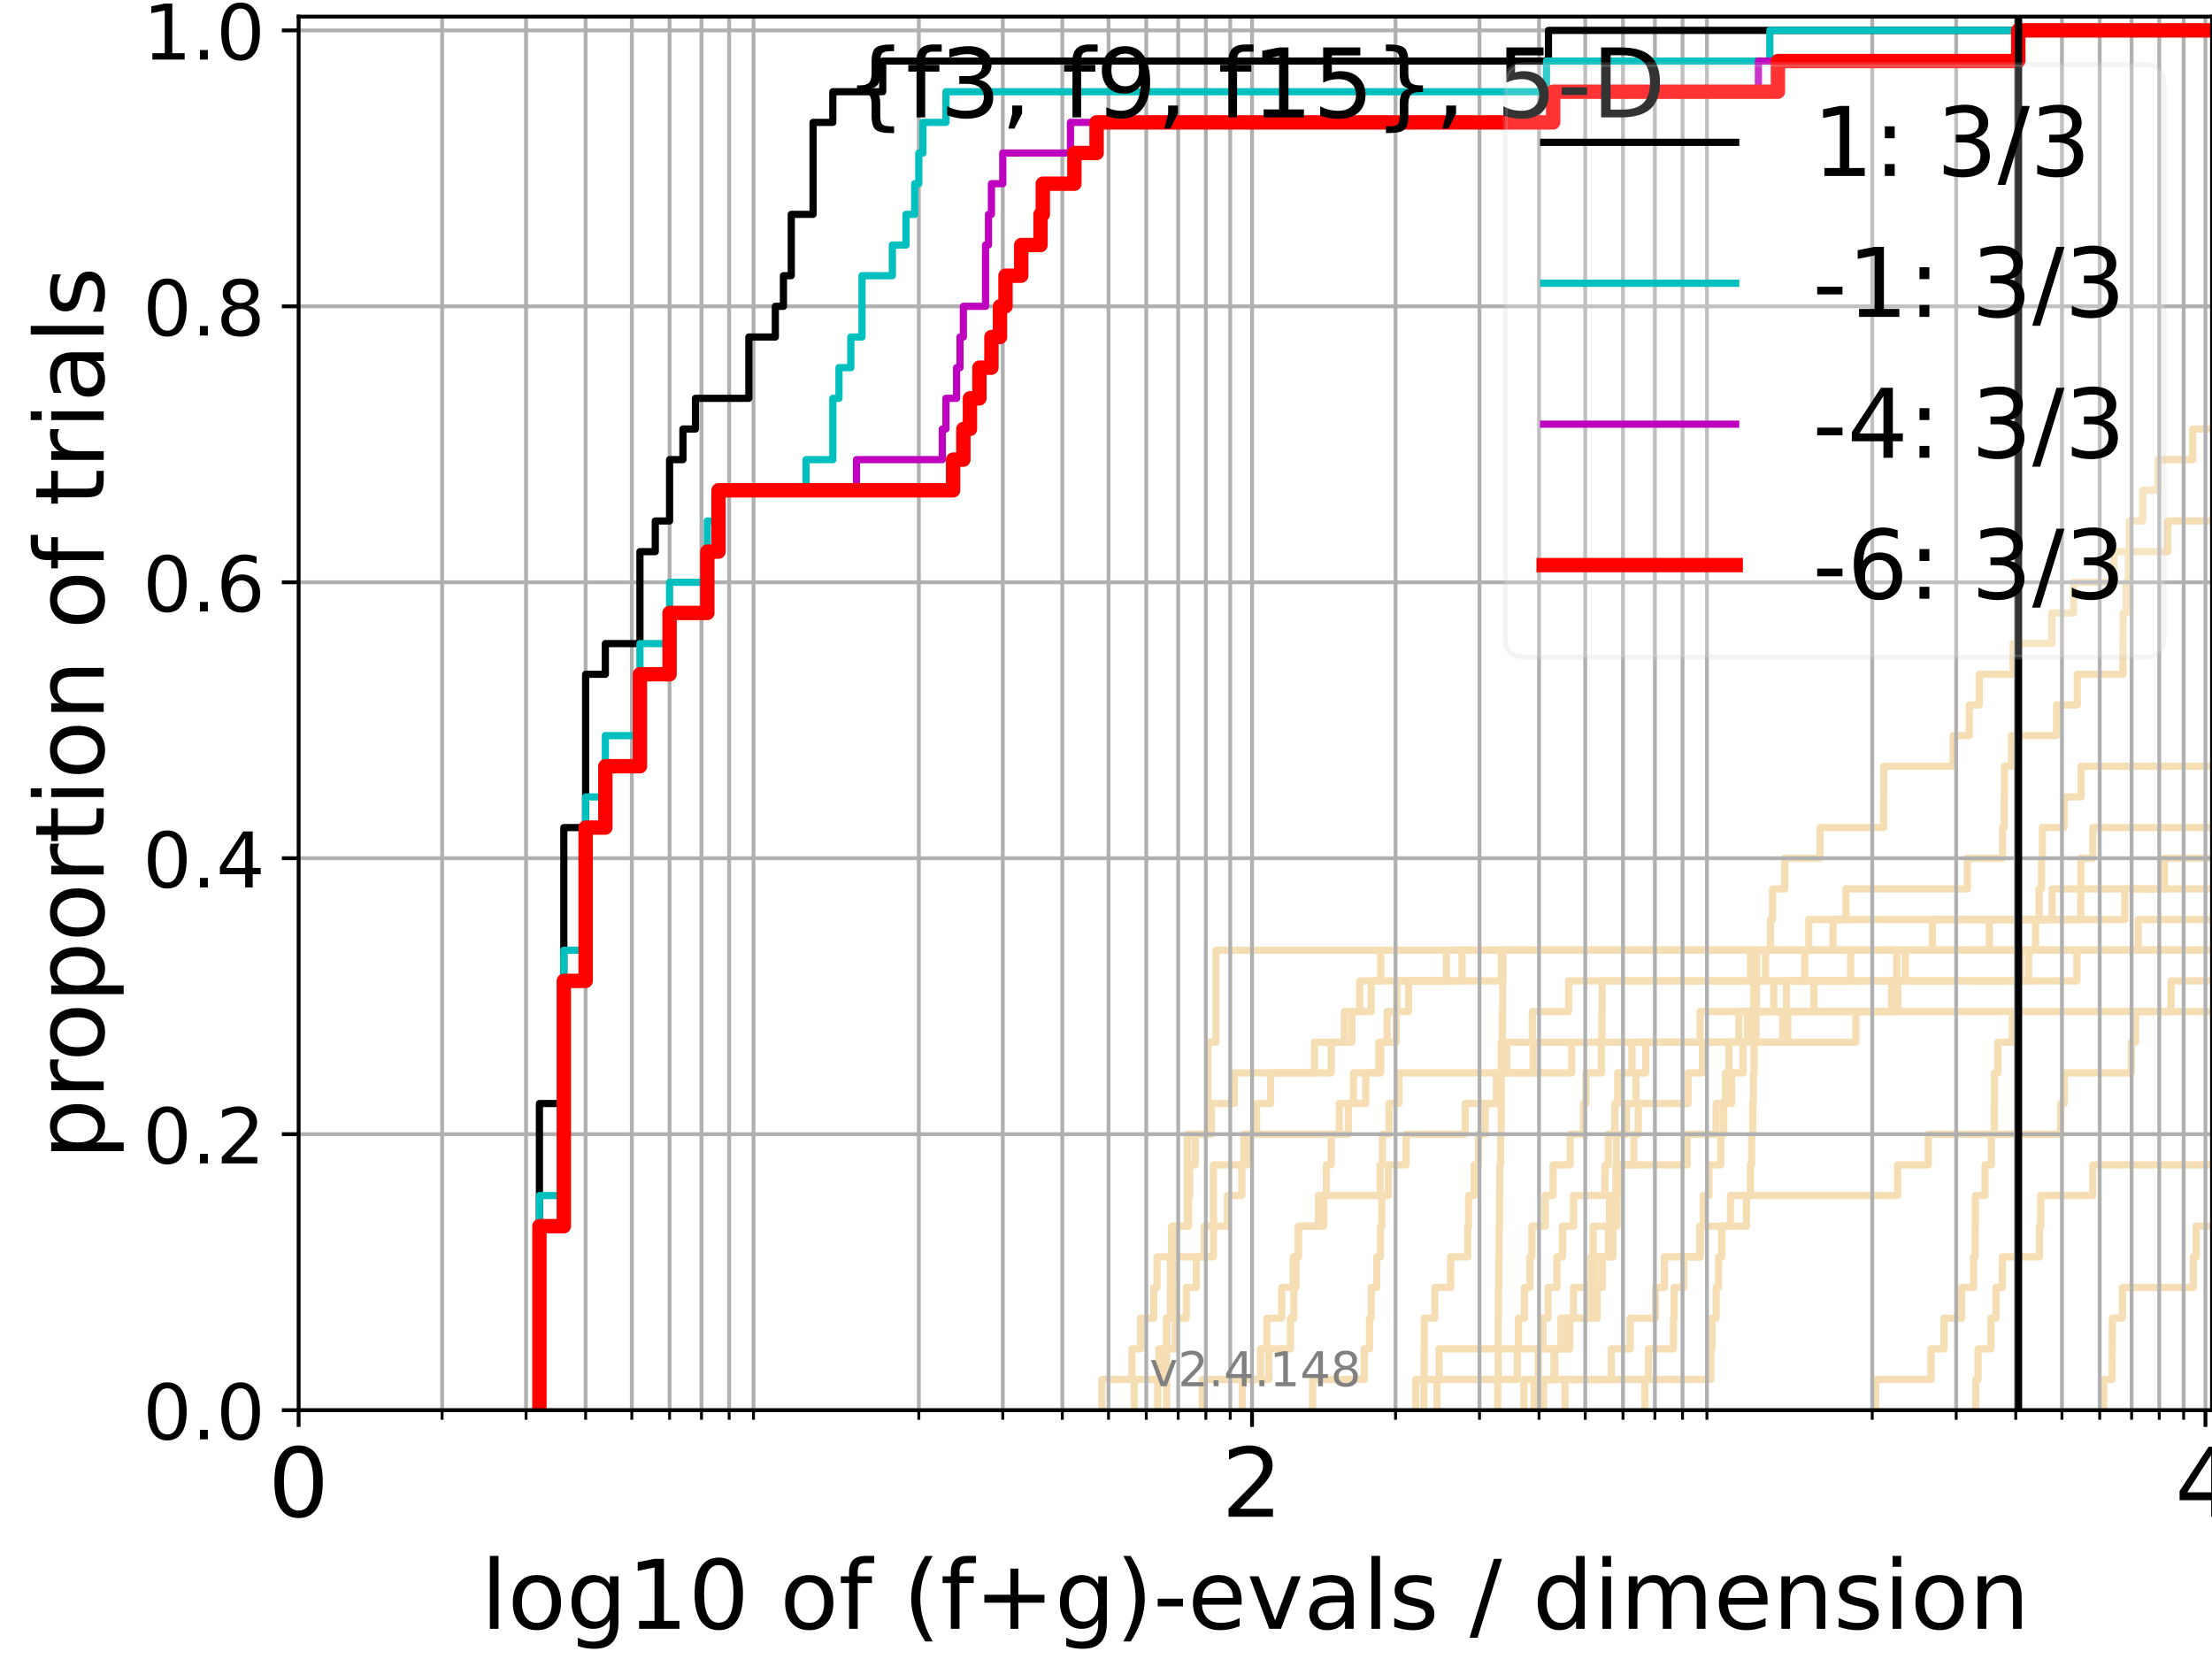 <?xml version="1.0" encoding="utf-8" standalone="no"?>
<!DOCTYPE svg PUBLIC "-//W3C//DTD SVG 1.1//EN"
  "http://www.w3.org/Graphics/SVG/1.1/DTD/svg11.dtd">
<!-- Created with matplotlib (https://matplotlib.org/) -->
<svg height="345.6pt" version="1.1" viewBox="0 0 460.8 345.6" width="460.8pt" xmlns="http://www.w3.org/2000/svg" xmlns:xlink="http://www.w3.org/1999/xlink">
 <defs>
  <style type="text/css">*{stroke-linecap:butt;stroke-linejoin:round;}</style>
 </defs>
 <g id="figure_1">
  <g id="patch_1">
   <path d="M 0 345.6 
L 460.8 345.6 
L 460.8 0 
L 0 0 
z
" style="fill:#ffffff;"/>
  </g>
  <g id="axes_1">
   <g id="patch_2">
    <path d="M 62.208 293.76 
L 460.8 293.76 
L 460.8 3.456 
L 62.208 3.456 
z
" style="fill:#ffffff;"/>
   </g>
   <g id="line2d_1">
    <path clip-path="url(#p0ec149c4a2)" d="M 273.444 293.76 
L 273.444 287.373 
L 284.211 287.373 
L 284.211 280.985 
L 285.3 280.985 
L 285.3 274.598 
L 285.641 274.598 
L 285.641 268.211 
L 286.79 268.211 
L 286.79 261.823 
L 287.586 261.823 
L 287.586 255.436 
L 287.863 255.436 
L 287.863 249.049 
L 289.224 249.049 
L 289.224 242.661 
L 292.902 242.661 
L 292.902 236.274 
L 305.227 236.274 
L 305.227 229.887 
L 312.235 229.887 
L 312.235 223.499 
L 327.418 223.499 
L 327.418 217.112 
L 354.172 217.112 
L 354.172 210.725 
L 354.172 210.725 
L 354.172 210.725 
L 460.8 210.725 
" style="fill:none;stroke:#f5deb3;stroke-linecap:square;stroke-width:1.5;"/>
   </g>
   <g id="line2d_2">
    <path clip-path="url(#p0ec149c4a2)" style="fill:none;stroke:#f5deb3;stroke-linecap:square;stroke-width:1.5;"/>
   </g>
   <g id="line2d_3">
    <path clip-path="url(#p0ec149c4a2)" d="M 229.524 293.76 
L 229.524 287.373 
L 235.815 287.373 
L 235.815 280.985 
L 237.625 280.985 
L 237.625 274.598 
L 240.343 274.598 
L 240.343 268.211 
L 241.031 268.211 
L 241.031 261.823 
L 244.061 261.823 
L 244.061 255.436 
L 247.601 255.436 
L 247.601 249.049 
L 247.835 249.049 
L 247.835 242.661 
L 248.985 242.661 
L 248.985 236.274 
L 252.368 236.274 
L 252.368 229.887 
L 257.131 229.887 
L 257.131 223.499 
L 273.828 223.499 
L 273.828 217.112 
L 281.628 217.112 
L 281.628 210.725 
L 285.641 210.725 
L 285.641 204.337 
L 301.295 204.337 
L 301.295 197.95 
L 301.295 197.95 
L 301.295 197.95 
L 460.8 197.95 
" style="fill:none;stroke:#f5deb3;stroke-linecap:square;stroke-width:1.5;"/>
   </g>
   <g id="line2d_4">
    <path clip-path="url(#p0ec149c4a2)" d="M 294.905 293.76 
L 294.905 287.373 
L 296.668 287.373 
L 296.668 280.985 
L 296.706 280.985 
L 296.706 274.598 
L 298.901 274.598 
L 298.901 268.211 
L 302.197 268.211 
L 302.197 261.823 
L 305.748 261.823 
L 305.748 255.436 
L 305.93 255.436 
L 305.93 249.049 
L 307.096 249.049 
L 307.096 242.661 
L 308.001 242.661 
L 308.001 236.274 
L 309.366 236.274 
L 309.366 229.887 
L 311.734 229.887 
L 311.734 223.499 
L 313.879 223.499 
L 313.879 217.112 
L 319.207 217.112 
L 319.207 210.725 
L 326.769 210.725 
L 326.769 204.337 
L 367.804 204.337 
L 367.804 197.95 
L 367.804 197.95 
L 367.804 197.95 
L 460.8 197.95 
" style="fill:none;stroke:#f5deb3;stroke-linecap:square;stroke-width:1.5;"/>
   </g>
   <g id="line2d_5"/>
   <g id="line2d_6"/>
   <g id="line2d_7">
    <path clip-path="url(#p0ec149c4a2)" d="M 320.394 293.76 
L 320.394 287.373 
L 320.437 287.373 
L 320.437 280.985 
L 321.443 280.985 
L 321.443 274.598 
L 322.488 274.598 
L 322.488 268.211 
L 324.327 268.211 
L 324.327 261.823 
L 325.498 261.823 
L 325.498 255.436 
L 327.803 255.436 
L 327.803 249.049 
L 334.36 249.049 
L 334.36 242.661 
L 335.029 242.661 
L 335.029 236.274 
L 336.396 236.274 
L 336.396 229.887 
L 337.005 229.887 
L 337.005 223.499 
L 339.968 223.499 
L 339.968 217.112 
L 362.241 217.112 
L 362.241 210.725 
L 395.358 210.725 
L 395.358 204.337 
L 396.915 204.337 
L 396.915 197.95 
L 445.438 197.95 
L 445.438 191.563 
L 461.8 191.563 
" style="fill:none;stroke:#f5deb3;stroke-linecap:square;stroke-width:1.5;"/>
   </g>
   <g id="line2d_8">
    <path clip-path="url(#p0ec149c4a2)" style="fill:none;stroke:#f5deb3;stroke-linecap:square;stroke-width:1.5;"/>
   </g>
   <g id="line2d_9">
    <path clip-path="url(#p0ec149c4a2)" d="M 299.362 293.76 
L 299.362 287.373 
L 316.09 287.373 
L 316.09 280.985 
L 316.305 280.985 
L 316.305 274.598 
L 317.573 274.598 
L 317.573 268.211 
L 318.714 268.211 
L 318.714 261.823 
L 319.118 261.823 
L 319.118 255.436 
L 321.906 255.436 
L 321.906 249.049 
L 323.528 249.049 
L 323.528 242.661 
L 327.085 242.661 
L 327.085 236.274 
L 329.87 236.274 
L 329.87 229.887 
L 330.372 229.887 
L 330.372 223.499 
L 333.601 223.499 
L 333.601 217.112 
L 333.712 217.112 
L 333.712 210.725 
L 333.744 210.725 
L 333.744 204.337 
L 364.652 204.337 
L 364.652 197.95 
L 376.808 197.95 
L 376.808 191.563 
L 384.534 191.563 
L 384.534 185.175 
L 409.829 185.175 
L 409.829 178.788 
L 417.175 178.788 
L 417.175 172.401 
L 417.525 172.401 
L 417.525 166.013 
L 417.575 166.013 
L 417.575 159.626 
L 419.041 159.626 
L 419.041 153.239 
L 428.415 153.239 
L 428.415 146.851 
L 432.74 146.851 
L 432.74 140.464 
L 442.248 140.464 
L 442.248 134.077 
L 442.284 134.077 
L 442.284 127.69 
L 442.92 127.69 
L 442.92 121.302 
L 443.384 121.302 
L 443.384 114.915 
L 443.574 114.915 
L 443.574 108.528 
L 446.351 108.528 
L 446.351 102.14 
L 449.542 102.14 
L 449.542 95.753 
L 456.777 95.753 
L 456.777 89.366 
L 461.8 89.366 
" style="fill:none;stroke:#f5deb3;stroke-linecap:square;stroke-width:1.5;"/>
   </g>
   <g id="line2d_10">
    <path clip-path="url(#p0ec149c4a2)" style="fill:none;stroke:#f5deb3;stroke-linecap:square;stroke-width:1.5;"/>
   </g>
   <g id="line2d_11">
    <path clip-path="url(#p0ec149c4a2)" style="fill:none;stroke:#f5deb3;stroke-linecap:square;stroke-width:1.5;"/>
   </g>
   <g id="line2d_12">
    <path clip-path="url(#p0ec149c4a2)" d="M 236.274 293.76 
L 236.274 287.373 
L 241.439 287.373 
L 241.439 280.985 
L 243.031 280.985 
L 243.031 274.598 
L 243.806 274.598 
L 243.806 268.211 
L 243.806 268.211 
L 243.806 261.823 
L 250.873 261.823 
L 250.873 255.436 
L 252.785 255.436 
L 252.785 249.049 
L 252.785 249.049 
L 252.785 242.661 
L 259.151 242.661 
L 259.151 236.274 
L 261.76 236.274 
L 261.76 229.887 
L 264.696 229.887 
L 264.696 223.499 
L 277.32 223.499 
L 277.32 217.112 
L 280.055 217.112 
L 280.055 210.725 
L 283.247 210.725 
L 283.247 204.337 
L 287.632 204.337 
L 287.632 197.95 
L 287.632 197.95 
L 287.632 197.95 
L 460.8 197.95 
" style="fill:none;stroke:#f5deb3;stroke-linecap:square;stroke-width:1.5;"/>
   </g>
   <g id="line2d_13"/>
   <g id="line2d_14">
    <path clip-path="url(#p0ec149c4a2)" d="M 296.631 293.76 
L 296.631 287.373 
L 299.784 287.373 
L 299.784 280.985 
L 326.393 280.985 
L 326.393 274.598 
L 331.24 274.598 
L 331.24 268.211 
L 331.475 268.211 
L 331.475 261.823 
L 331.876 261.823 
L 331.876 255.436 
L 336.247 255.436 
L 336.247 249.049 
L 337.182 249.049 
L 337.182 242.661 
L 351.464 242.661 
L 351.464 236.274 
L 357.505 236.274 
L 357.505 229.887 
L 360.711 229.887 
L 360.711 223.499 
L 363.127 223.499 
L 363.127 217.112 
L 372.427 217.112 
L 372.427 210.725 
L 377.85 210.725 
L 377.85 204.337 
L 432.671 204.337 
L 432.671 197.95 
L 432.671 197.95 
L 432.671 197.95 
L 460.8 197.95 
" style="fill:none;stroke:#f5deb3;stroke-linecap:square;stroke-width:1.5;"/>
   </g>
   <g id="line2d_15">
    <path clip-path="url(#p0ec149c4a2)" style="fill:none;stroke:#f5deb3;stroke-linecap:square;stroke-width:1.5;"/>
   </g>
   <g id="line2d_16">
    <path clip-path="url(#p0ec149c4a2)" d="M 326.014 293.76 
L 326.014 287.373 
L 335.657 287.373 
L 335.657 280.985 
L 339.608 280.985 
L 339.608 274.598 
L 344.868 274.598 
L 344.868 268.211 
L 346.732 268.211 
L 346.732 261.823 
L 354.142 261.823 
L 354.142 255.436 
L 363.821 255.436 
L 363.821 249.049 
L 395.313 249.049 
L 395.313 242.661 
L 401.698 242.661 
L 401.698 236.274 
L 429.286 236.274 
L 429.286 229.887 
L 430.019 229.887 
L 430.019 223.499 
L 444.001 223.499 
L 444.001 217.112 
L 444.878 217.112 
L 444.878 210.725 
L 452.28 210.725 
L 452.28 204.337 
L 461.8 204.337 
" style="fill:none;stroke:#f5deb3;stroke-linecap:square;stroke-width:1.5;"/>
   </g>
   <g id="line2d_17">
    <path clip-path="url(#p0ec149c4a2)" d="M 390.732 293.76 
L 390.732 287.373 
L 402.273 287.373 
L 402.273 280.985 
L 404.966 280.985 
L 404.966 274.598 
L 408.65 274.598 
L 408.65 268.211 
L 411.139 268.211 
L 411.139 261.823 
L 411.463 261.823 
L 411.463 255.436 
L 411.494 255.436 
L 411.494 249.049 
L 413.517 249.049 
L 413.517 242.661 
L 414.825 242.661 
L 414.825 236.274 
L 415.454 236.274 
L 415.454 229.887 
L 415.485 229.887 
L 415.485 223.499 
L 416.187 223.499 
L 416.187 217.112 
L 419.228 217.112 
L 419.228 210.725 
L 420.265 210.725 
L 420.265 204.337 
L 420.906 204.337 
L 420.906 197.95 
L 420.906 197.95 
L 420.906 197.95 
L 460.8 197.95 
" style="fill:none;stroke:#f5deb3;stroke-linecap:square;stroke-width:1.5;"/>
   </g>
   <g id="line2d_18">
    <path clip-path="url(#p0ec149c4a2)" d="M 241.168 293.76 
L 241.168 287.373 
L 242.639 287.373 
L 242.639 280.985 
L 244.818 280.985 
L 244.818 274.598 
L 247.13 274.598 
L 247.13 268.211 
L 249.212 268.211 
L 249.212 261.823 
L 252.785 261.823 
L 252.785 255.436 
L 255.698 255.436 
L 255.698 249.049 
L 258.7 249.049 
L 258.7 242.661 
L 259.774 242.661 
L 259.774 236.274 
L 280.876 236.274 
L 280.876 229.887 
L 281.946 229.887 
L 281.946 223.499 
L 287.632 223.499 
L 287.632 217.112 
L 290.845 217.112 
L 290.845 210.725 
L 290.974 210.725 
L 290.974 204.337 
L 312.755 204.337 
L 312.755 197.95 
L 312.755 197.95 
L 312.755 197.95 
L 460.8 197.95 
" style="fill:none;stroke:#f5deb3;stroke-linecap:square;stroke-width:1.5;"/>
   </g>
   <g id="line2d_19">
    <path clip-path="url(#p0ec149c4a2)" d="M 438.235 293.76 
L 438.235 287.373 
L 439.989 287.373 
L 440.045 274.598 
L 442.131 274.598 
L 442.131 268.211 
L 456.903 268.211 
L 456.903 261.823 
L 457.496 261.823 
L 457.496 255.436 
L 461.8 255.436 
L 461.8 255.436 
" style="fill:none;stroke:#f5deb3;stroke-linecap:square;stroke-width:1.5;"/>
   </g>
   <g id="line2d_20">
    <path clip-path="url(#p0ec149c4a2)" d="M 258.79 293.76 
L 258.79 287.373 
L 264.3 287.373 
L 264.3 280.985 
L 268.828 280.985 
L 268.828 274.598 
L 269.539 274.598 
L 269.539 268.211 
L 269.959 268.211 
L 269.959 261.823 
L 270.445 261.823 
L 270.445 255.436 
L 275.762 255.436 
L 275.762 249.049 
L 276.308 249.049 
L 276.308 242.661 
L 277.32 242.661 
L 277.32 236.274 
L 278.993 236.274 
L 278.993 229.887 
L 284.511 229.887 
L 284.511 223.499 
L 287.213 223.499 
L 287.213 217.112 
L 288.955 217.112 
L 288.955 210.725 
L 293.432 210.725 
L 293.432 204.337 
L 304.575 204.337 
L 304.575 197.95 
L 381.841 197.95 
L 381.841 191.563 
L 427.495 191.563 
L 427.495 185.175 
L 450.865 185.175 
L 450.865 178.788 
L 461.8 178.788 
" style="fill:none;stroke:#f5deb3;stroke-linecap:square;stroke-width:1.5;"/>
   </g>
   <g id="line2d_21">
    <path clip-path="url(#p0ec149c4a2)" d="M 311.999 293.76 
L 311.999 287.373 
L 312.104 287.373 
L 312.104 280.985 
L 312.104 280.985 
L 312.104 274.598 
L 312.156 274.598 
L 312.156 268.211 
L 312.235 268.211 
L 312.235 261.823 
L 312.287 261.823 
L 312.287 255.436 
L 312.366 255.436 
L 312.366 249.049 
L 312.418 249.049 
L 312.418 242.661 
L 312.6 242.661 
L 312.6 236.274 
L 312.73 236.274 
L 312.73 229.887 
L 312.73 229.887 
L 312.73 223.499 
L 312.73 223.499 
L 312.73 217.112 
L 312.962 217.112 
L 312.962 210.725 
L 313.039 210.725 
L 313.039 204.337 
L 313.09 204.337 
L 313.09 197.95 
L 313.09 197.95 
L 313.09 197.95 
L 460.8 197.95 
" style="fill:none;stroke:#f5deb3;stroke-linecap:square;stroke-width:1.5;"/>
   </g>
   <g id="line2d_22">
    <path clip-path="url(#p0ec149c4a2)" d="M 250.436 293.76 
L 250.436 287.373 
L 262.596 287.373 
L 262.596 280.985 
L 263.9 280.985 
L 263.9 274.598 
L 266.999 274.598 
L 266.999 268.211 
L 269.398 268.211 
L 269.398 261.823 
L 270.514 261.823 
L 270.514 255.436 
L 274.65 255.436 
L 274.65 249.049 
L 287.493 249.049 
L 287.493 242.661 
L 288.001 242.661 
L 288.001 236.274 
L 289.358 236.274 
L 289.358 229.887 
L 291.4 229.887 
L 291.4 223.499 
L 319.385 223.499 
L 319.385 217.112 
L 371.357 217.112 
L 371.357 210.725 
L 372.141 210.725 
L 372.141 204.337 
L 375.956 204.337 
L 375.956 197.95 
L 461.8 197.95 
" style="fill:none;stroke:#f5deb3;stroke-linecap:square;stroke-width:1.5;"/>
   </g>
   <g id="line2d_23">
    <path clip-path="url(#p0ec149c4a2)" d="M 411.594 293.76 
L 411.594 287.373 
L 412.072 287.373 
L 412.072 280.985 
L 414.718 280.985 
L 414.718 274.598 
L 415.79 274.598 
L 415.79 268.211 
L 417.14 268.211 
L 417.14 261.823 
L 424.87 261.823 
L 424.87 255.436 
L 425.132 255.436 
L 425.132 249.049 
L 435.959 249.049 
L 435.959 242.661 
L 461.8 242.661 
" style="fill:none;stroke:#f5deb3;stroke-linecap:square;stroke-width:1.5;"/>
   </g>
   <g id="line2d_24">
    <path clip-path="url(#p0ec149c4a2)" d="M 342.676 293.76 
L 342.676 287.373 
L 343.406 287.373 
L 343.406 280.985 
L 348.609 280.985 
L 348.609 274.598 
L 348.744 274.598 
L 348.744 268.211 
L 350.752 268.211 
L 350.752 261.823 
L 354.172 261.823 
L 354.172 255.436 
L 354.82 255.436 
L 354.82 249.049 
L 356.004 249.049 
L 356.004 242.661 
L 358.475 242.661 
L 358.475 236.274 
L 359.089 236.274 
L 359.089 229.887 
L 359.45 229.887 
L 359.45 223.499 
L 360.171 223.499 
L 360.171 217.112 
L 365.422 217.112 
L 365.422 210.725 
L 369.503 210.725 
L 369.503 204.337 
L 422.6 204.337 
L 422.6 197.95 
L 424.043 197.95 
L 424.043 191.563 
L 424.779 191.563 
L 424.779 185.175 
L 425.285 185.175 
L 425.285 178.788 
L 425.464 178.788 
L 425.464 172.401 
L 429.987 172.401 
L 429.987 166.013 
L 433.547 166.013 
L 433.547 159.626 
L 461.8 159.626 
" style="fill:none;stroke:#f5deb3;stroke-linecap:square;stroke-width:1.5;"/>
   </g>
   <g id="line2d_25">
    <path clip-path="url(#p0ec149c4a2)" style="fill:none;stroke:#f5deb3;stroke-linecap:square;stroke-width:1.5;"/>
   </g>
   <g id="line2d_26">
    <path clip-path="url(#p0ec149c4a2)" d="M 319.584 293.76 
L 319.584 287.373 
L 356.391 287.373 
L 356.391 280.985 
L 356.635 280.985 
L 356.635 274.598 
L 357.496 274.598 
L 357.496 268.211 
L 358.016 268.211 
L 358.016 261.823 
L 358.663 261.823 
L 358.663 255.436 
L 360.472 255.436 
L 360.472 249.049 
L 364.645 249.049 
L 364.645 242.661 
L 364.908 242.661 
L 364.908 236.274 
L 365.123 236.274 
L 365.123 229.887 
L 365.262 229.887 
L 365.262 223.499 
L 365.407 223.499 
L 365.407 217.112 
L 365.802 217.112 
L 365.802 210.725 
L 365.893 210.725 
L 365.893 204.337 
L 365.923 204.337 
L 365.923 197.95 
L 368.824 197.95 
L 368.824 191.563 
L 369.259 191.563 
L 369.259 185.175 
L 371.813 185.175 
L 371.813 178.788 
L 379.146 178.788 
L 379.146 172.401 
L 392.376 172.401 
L 392.376 166.013 
L 392.417 166.013 
L 392.417 159.626 
L 406.878 159.626 
L 406.878 153.239 
L 410.239 153.239 
L 410.239 146.851 
L 412.31 146.851 
L 412.31 140.464 
L 419.379 140.464 
L 419.379 134.077 
L 427.426 134.077 
L 427.426 127.69 
L 431.961 127.69 
L 431.961 121.302 
L 440.365 121.302 
L 440.365 114.915 
L 451.585 114.915 
L 451.585 108.528 
L 461.8 108.528 
" style="fill:none;stroke:#f5deb3;stroke-linecap:square;stroke-width:1.5;"/>
   </g>
   <g id="line2d_27">
    <path clip-path="url(#p0ec149c4a2)" d="M 321.549 293.76 
L 321.549 287.373 
L 323.709 287.373 
L 323.709 280.985 
L 325.169 280.985 
L 325.169 274.598 
L 332.714 274.598 
L 332.714 268.211 
L 333.808 268.211 
L 333.808 261.823 
L 336.021 261.823 
L 336.021 255.436 
L 336.857 255.436 
L 336.857 249.049 
L 337.504 249.049 
L 337.504 242.661 
L 340.352 242.661 
L 340.352 236.274 
L 341.283 236.274 
L 341.283 229.887 
L 351.653 229.887 
L 351.653 223.499 
L 354.654 223.499 
L 354.654 217.112 
L 364.034 217.112 
L 364.034 210.725 
L 365.353 210.725 
L 365.353 204.337 
L 385.526 204.337 
L 385.526 197.95 
L 385.526 197.95 
L 385.526 197.95 
L 460.8 197.95 
" style="fill:none;stroke:#f5deb3;stroke-linecap:square;stroke-width:1.5;"/>
   </g>
   <g id="line2d_28">
    <path clip-path="url(#p0ec149c4a2)" d="M 317.434 293.76 
L 317.434 287.373 
L 323.909 287.373 
L 323.909 280.985 
L 327.03 280.985 
L 327.03 274.598 
L 327.785 274.598 
L 327.785 268.211 
L 332.256 268.211 
L 332.256 261.823 
L 335.091 261.823 
L 335.091 255.436 
L 335.291 255.436 
L 335.291 249.049 
L 336.635 249.049 
L 336.635 242.661 
L 336.709 242.661 
L 336.709 236.274 
L 338.838 236.274 
L 338.838 229.887 
L 340.786 229.887 
L 340.786 223.499 
L 342.83 223.499 
L 342.83 217.112 
L 386.609 217.112 
L 386.609 210.725 
L 394.062 210.725 
L 394.062 204.337 
L 395.114 204.337 
L 395.114 197.95 
L 402.548 197.95 
L 402.548 191.563 
L 433.444 191.563 
L 433.444 185.175 
L 433.474 185.175 
L 433.474 178.788 
L 435.977 178.788 
L 435.977 172.401 
L 461.8 172.401 
" style="fill:none;stroke:#f5deb3;stroke-linecap:square;stroke-width:1.5;"/>
   </g>
   <g id="line2d_29">
    <path clip-path="url(#p0ec149c4a2)" d="M 243.031 293.76 
L 243.031 287.373 
L 243.031 287.373 
L 243.031 280.985 
L 243.031 280.985 
L 243.031 274.598 
L 244.567 274.598 
L 244.567 268.211 
L 244.567 268.211 
L 244.567 261.823 
L 244.567 261.823 
L 244.567 255.436 
L 247.366 255.436 
L 247.366 249.049 
L 247.366 249.049 
L 247.366 242.661 
L 247.366 242.661 
L 247.366 236.274 
L 251.627 236.274 
L 251.627 229.887 
L 251.627 229.887 
L 251.627 223.499 
L 251.627 223.499 
L 251.627 217.112 
L 253.302 217.112 
L 253.302 210.725 
L 253.302 210.725 
L 253.302 204.337 
L 253.302 204.337 
L 253.302 197.95 
L 414.428 197.95 
L 414.428 191.563 
L 442.644 191.563 
L 442.644 185.175 
L 442.644 185.175 
L 442.644 185.175 
L 460.8 185.175 
" style="fill:none;stroke:#f5deb3;stroke-linecap:square;stroke-width:1.5;"/>
   </g>
   <g id="line2d_30"/>
   <g id="matplotlib.axis_1">
    <g id="xtick_1">
     <g id="line2d_31">
      <path clip-path="url(#p0ec149c4a2)" d="M 62.208 293.76 
L 62.208 3.456 
" style="fill:none;stroke:#b0b0b0;stroke-linecap:square;stroke-width:0.8;"/>
     </g>
     <g id="line2d_32">
      <defs>
       <path d="M 0 0 
L 0 3.5 
" id="mdb444338f6" style="stroke:#000000;stroke-width:0.8;"/>
      </defs>
      <g>
       <use style="stroke:#000000;stroke-width:0.8;" x="62.208" xlink:href="#mdb444338f6" y="293.76"/>
      </g>
     </g>
     <g id="text_1">
      <!-- 0 -->
      <g transform="translate(55.846 315.957)scale(0.2 -0.2)">
       <defs>
        <path d="M 31.781 66.406 
Q 24.172 66.406 20.328 58.906 
Q 16.5 51.422 16.5 36.375 
Q 16.5 21.391 20.328 13.891 
Q 24.172 6.391 31.781 6.391 
Q 39.453 6.391 43.281 13.891 
Q 47.125 21.391 47.125 36.375 
Q 47.125 51.422 43.281 58.906 
Q 39.453 66.406 31.781 66.406 
z
M 31.781 74.219 
Q 44.047 74.219 50.516 64.516 
Q 56.984 54.828 56.984 36.375 
Q 56.984 17.969 50.516 8.266 
Q 44.047 -1.422 31.781 -1.422 
Q 19.531 -1.422 13.062 8.266 
Q 6.594 17.969 6.594 36.375 
Q 6.594 54.828 13.062 64.516 
Q 19.531 74.219 31.781 74.219 
z
" id="DejaVuSans-48"/>
       </defs>
       <use xlink:href="#DejaVuSans-48"/>
      </g>
     </g>
    </g>
    <g id="xtick_2">
     <g id="line2d_33">
      <path clip-path="url(#p0ec149c4a2)" d="M 260.821 293.76 
L 260.821 3.456 
" style="fill:none;stroke:#b0b0b0;stroke-linecap:square;stroke-width:0.8;"/>
     </g>
     <g id="line2d_34">
      <g>
       <use style="stroke:#000000;stroke-width:0.8;" x="260.821" xlink:href="#mdb444338f6" y="293.76"/>
      </g>
     </g>
     <g id="text_2">
      <!-- 2 -->
      <g transform="translate(254.459 315.957)scale(0.2 -0.2)">
       <defs>
        <path d="M 19.188 8.297 
L 53.609 8.297 
L 53.609 0 
L 7.328 0 
L 7.328 8.297 
Q 12.938 14.109 22.625 23.891 
Q 32.328 33.688 34.812 36.531 
Q 39.547 41.844 41.422 45.531 
Q 43.312 49.219 43.312 52.781 
Q 43.312 58.594 39.234 62.25 
Q 35.156 65.922 28.609 65.922 
Q 23.969 65.922 18.812 64.312 
Q 13.672 62.703 7.812 59.422 
L 7.812 69.391 
Q 13.766 71.781 18.938 73 
Q 24.125 74.219 28.422 74.219 
Q 39.75 74.219 46.484 68.547 
Q 53.219 62.891 53.219 53.422 
Q 53.219 48.922 51.531 44.891 
Q 49.859 40.875 45.406 35.406 
Q 44.188 33.984 37.641 27.219 
Q 31.109 20.453 19.188 8.297 
z
" id="DejaVuSans-50"/>
       </defs>
       <use xlink:href="#DejaVuSans-50"/>
      </g>
     </g>
    </g>
    <g id="xtick_3">
     <g id="line2d_35">
      <path clip-path="url(#p0ec149c4a2)" d="M 459.435 293.76 
L 459.435 3.456 
" style="fill:none;stroke:#b0b0b0;stroke-linecap:square;stroke-width:0.8;"/>
     </g>
     <g id="line2d_36">
      <g>
       <use style="stroke:#000000;stroke-width:0.8;" x="459.435" xlink:href="#mdb444338f6" y="293.76"/>
      </g>
     </g>
     <g id="text_3">
      <!-- 4 -->
      <g transform="translate(453.072 315.957)scale(0.2 -0.2)">
       <defs>
        <path d="M 37.797 64.312 
L 12.891 25.391 
L 37.797 25.391 
z
M 35.203 72.906 
L 47.609 72.906 
L 47.609 25.391 
L 58.016 25.391 
L 58.016 17.188 
L 47.609 17.188 
L 47.609 0 
L 37.797 0 
L 37.797 17.188 
L 4.891 17.188 
L 4.891 26.703 
z
" id="DejaVuSans-52"/>
       </defs>
       <use xlink:href="#DejaVuSans-52"/>
      </g>
     </g>
    </g>
    <g id="xtick_4">
     <g id="line2d_37">
      <path clip-path="url(#p0ec149c4a2)" d="M 92.102 293.76 
L 92.102 3.456 
" style="fill:none;stroke:#b0b0b0;stroke-linecap:square;stroke-width:0.8;"/>
     </g>
     <g id="line2d_38">
      <defs>
       <path d="M 0 0 
L 0 2 
" id="m6be6b55d3d" style="stroke:#000000;stroke-width:0.6;"/>
      </defs>
      <g>
       <use style="stroke:#000000;stroke-width:0.6;" x="92.102" xlink:href="#m6be6b55d3d" y="293.76"/>
      </g>
     </g>
    </g>
    <g id="xtick_5">
     <g id="line2d_39">
      <path clip-path="url(#p0ec149c4a2)" d="M 109.589 293.76 
L 109.589 3.456 
" style="fill:none;stroke:#b0b0b0;stroke-linecap:square;stroke-width:0.8;"/>
     </g>
     <g id="line2d_40">
      <g>
       <use style="stroke:#000000;stroke-width:0.6;" x="109.589" xlink:href="#m6be6b55d3d" y="293.76"/>
      </g>
     </g>
    </g>
    <g id="xtick_6">
     <g id="line2d_41">
      <path clip-path="url(#p0ec149c4a2)" d="M 121.997 293.76 
L 121.997 3.456 
" style="fill:none;stroke:#b0b0b0;stroke-linecap:square;stroke-width:0.8;"/>
     </g>
     <g id="line2d_42">
      <g>
       <use style="stroke:#000000;stroke-width:0.6;" x="121.997" xlink:href="#m6be6b55d3d" y="293.76"/>
      </g>
     </g>
    </g>
    <g id="xtick_7">
     <g id="line2d_43">
      <path clip-path="url(#p0ec149c4a2)" d="M 131.62 293.76 
L 131.62 3.456 
" style="fill:none;stroke:#b0b0b0;stroke-linecap:square;stroke-width:0.8;"/>
     </g>
     <g id="line2d_44">
      <g>
       <use style="stroke:#000000;stroke-width:0.6;" x="131.62" xlink:href="#m6be6b55d3d" y="293.76"/>
      </g>
     </g>
    </g>
    <g id="xtick_8">
     <g id="line2d_45">
      <path clip-path="url(#p0ec149c4a2)" d="M 139.484 293.76 
L 139.484 3.456 
" style="fill:none;stroke:#b0b0b0;stroke-linecap:square;stroke-width:0.8;"/>
     </g>
     <g id="line2d_46">
      <g>
       <use style="stroke:#000000;stroke-width:0.6;" x="139.484" xlink:href="#m6be6b55d3d" y="293.76"/>
      </g>
     </g>
    </g>
    <g id="xtick_9">
     <g id="line2d_47">
      <path clip-path="url(#p0ec149c4a2)" d="M 146.132 293.76 
L 146.132 3.456 
" style="fill:none;stroke:#b0b0b0;stroke-linecap:square;stroke-width:0.8;"/>
     </g>
     <g id="line2d_48">
      <g>
       <use style="stroke:#000000;stroke-width:0.6;" x="146.132" xlink:href="#m6be6b55d3d" y="293.76"/>
      </g>
     </g>
    </g>
    <g id="xtick_10">
     <g id="line2d_49">
      <path clip-path="url(#p0ec149c4a2)" d="M 151.891 293.76 
L 151.891 3.456 
" style="fill:none;stroke:#b0b0b0;stroke-linecap:square;stroke-width:0.8;"/>
     </g>
     <g id="line2d_50">
      <g>
       <use style="stroke:#000000;stroke-width:0.6;" x="151.891" xlink:href="#m6be6b55d3d" y="293.76"/>
      </g>
     </g>
    </g>
    <g id="xtick_11">
     <g id="line2d_51">
      <path clip-path="url(#p0ec149c4a2)" d="M 156.971 293.76 
L 156.971 3.456 
" style="fill:none;stroke:#b0b0b0;stroke-linecap:square;stroke-width:0.8;"/>
     </g>
     <g id="line2d_52">
      <g>
       <use style="stroke:#000000;stroke-width:0.6;" x="156.971" xlink:href="#m6be6b55d3d" y="293.76"/>
      </g>
     </g>
    </g>
    <g id="xtick_12">
     <g id="line2d_53">
      <path clip-path="url(#p0ec149c4a2)" d="M 191.409 293.76 
L 191.409 3.456 
" style="fill:none;stroke:#b0b0b0;stroke-linecap:square;stroke-width:0.8;"/>
     </g>
     <g id="line2d_54">
      <g>
       <use style="stroke:#000000;stroke-width:0.6;" x="191.409" xlink:href="#m6be6b55d3d" y="293.76"/>
      </g>
     </g>
    </g>
    <g id="xtick_13">
     <g id="line2d_55">
      <path clip-path="url(#p0ec149c4a2)" d="M 208.896 293.76 
L 208.896 3.456 
" style="fill:none;stroke:#b0b0b0;stroke-linecap:square;stroke-width:0.8;"/>
     </g>
     <g id="line2d_56">
      <g>
       <use style="stroke:#000000;stroke-width:0.6;" x="208.896" xlink:href="#m6be6b55d3d" y="293.76"/>
      </g>
     </g>
    </g>
    <g id="xtick_14">
     <g id="line2d_57">
      <path clip-path="url(#p0ec149c4a2)" d="M 221.303 293.76 
L 221.303 3.456 
" style="fill:none;stroke:#b0b0b0;stroke-linecap:square;stroke-width:0.8;"/>
     </g>
     <g id="line2d_58">
      <g>
       <use style="stroke:#000000;stroke-width:0.6;" x="221.303" xlink:href="#m6be6b55d3d" y="293.76"/>
      </g>
     </g>
    </g>
    <g id="xtick_15">
     <g id="line2d_59">
      <path clip-path="url(#p0ec149c4a2)" d="M 230.927 293.76 
L 230.927 3.456 
" style="fill:none;stroke:#b0b0b0;stroke-linecap:square;stroke-width:0.8;"/>
     </g>
     <g id="line2d_60">
      <g>
       <use style="stroke:#000000;stroke-width:0.6;" x="230.927" xlink:href="#m6be6b55d3d" y="293.76"/>
      </g>
     </g>
    </g>
    <g id="xtick_16">
     <g id="line2d_61">
      <path clip-path="url(#p0ec149c4a2)" d="M 238.79 293.76 
L 238.79 3.456 
" style="fill:none;stroke:#b0b0b0;stroke-linecap:square;stroke-width:0.8;"/>
     </g>
     <g id="line2d_62">
      <g>
       <use style="stroke:#000000;stroke-width:0.6;" x="238.79" xlink:href="#m6be6b55d3d" y="293.76"/>
      </g>
     </g>
    </g>
    <g id="xtick_17">
     <g id="line2d_63">
      <path clip-path="url(#p0ec149c4a2)" d="M 245.439 293.76 
L 245.439 3.456 
" style="fill:none;stroke:#b0b0b0;stroke-linecap:square;stroke-width:0.8;"/>
     </g>
     <g id="line2d_64">
      <g>
       <use style="stroke:#000000;stroke-width:0.6;" x="245.439" xlink:href="#m6be6b55d3d" y="293.76"/>
      </g>
     </g>
    </g>
    <g id="xtick_18">
     <g id="line2d_65">
      <path clip-path="url(#p0ec149c4a2)" d="M 251.198 293.76 
L 251.198 3.456 
" style="fill:none;stroke:#b0b0b0;stroke-linecap:square;stroke-width:0.8;"/>
     </g>
     <g id="line2d_66">
      <g>
       <use style="stroke:#000000;stroke-width:0.6;" x="251.198" xlink:href="#m6be6b55d3d" y="293.76"/>
      </g>
     </g>
    </g>
    <g id="xtick_19">
     <g id="line2d_67">
      <path clip-path="url(#p0ec149c4a2)" d="M 256.277 293.76 
L 256.277 3.456 
" style="fill:none;stroke:#b0b0b0;stroke-linecap:square;stroke-width:0.8;"/>
     </g>
     <g id="line2d_68">
      <g>
       <use style="stroke:#000000;stroke-width:0.6;" x="256.277" xlink:href="#m6be6b55d3d" y="293.76"/>
      </g>
     </g>
    </g>
    <g id="xtick_20">
     <g id="line2d_69">
      <path clip-path="url(#p0ec149c4a2)" d="M 290.716 293.76 
L 290.716 3.456 
" style="fill:none;stroke:#b0b0b0;stroke-linecap:square;stroke-width:0.8;"/>
     </g>
     <g id="line2d_70">
      <g>
       <use style="stroke:#000000;stroke-width:0.6;" x="290.716" xlink:href="#m6be6b55d3d" y="293.76"/>
      </g>
     </g>
    </g>
    <g id="xtick_21">
     <g id="line2d_71">
      <path clip-path="url(#p0ec149c4a2)" d="M 308.203 293.76 
L 308.203 3.456 
" style="fill:none;stroke:#b0b0b0;stroke-linecap:square;stroke-width:0.8;"/>
     </g>
     <g id="line2d_72">
      <g>
       <use style="stroke:#000000;stroke-width:0.6;" x="308.203" xlink:href="#m6be6b55d3d" y="293.76"/>
      </g>
     </g>
    </g>
    <g id="xtick_22">
     <g id="line2d_73">
      <path clip-path="url(#p0ec149c4a2)" d="M 320.61 293.76 
L 320.61 3.456 
" style="fill:none;stroke:#b0b0b0;stroke-linecap:square;stroke-width:0.8;"/>
     </g>
     <g id="line2d_74">
      <g>
       <use style="stroke:#000000;stroke-width:0.6;" x="320.61" xlink:href="#m6be6b55d3d" y="293.76"/>
      </g>
     </g>
    </g>
    <g id="xtick_23">
     <g id="line2d_75">
      <path clip-path="url(#p0ec149c4a2)" d="M 330.234 293.76 
L 330.234 3.456 
" style="fill:none;stroke:#b0b0b0;stroke-linecap:square;stroke-width:0.8;"/>
     </g>
     <g id="line2d_76">
      <g>
       <use style="stroke:#000000;stroke-width:0.6;" x="330.234" xlink:href="#m6be6b55d3d" y="293.76"/>
      </g>
     </g>
    </g>
    <g id="xtick_24">
     <g id="line2d_77">
      <path clip-path="url(#p0ec149c4a2)" d="M 338.097 293.76 
L 338.097 3.456 
" style="fill:none;stroke:#b0b0b0;stroke-linecap:square;stroke-width:0.8;"/>
     </g>
     <g id="line2d_78">
      <g>
       <use style="stroke:#000000;stroke-width:0.6;" x="338.097" xlink:href="#m6be6b55d3d" y="293.76"/>
      </g>
     </g>
    </g>
    <g id="xtick_25">
     <g id="line2d_79">
      <path clip-path="url(#p0ec149c4a2)" d="M 344.745 293.76 
L 344.745 3.456 
" style="fill:none;stroke:#b0b0b0;stroke-linecap:square;stroke-width:0.8;"/>
     </g>
     <g id="line2d_80">
      <g>
       <use style="stroke:#000000;stroke-width:0.6;" x="344.745" xlink:href="#m6be6b55d3d" y="293.76"/>
      </g>
     </g>
    </g>
    <g id="xtick_26">
     <g id="line2d_81">
      <path clip-path="url(#p0ec149c4a2)" d="M 350.504 293.76 
L 350.504 3.456 
" style="fill:none;stroke:#b0b0b0;stroke-linecap:square;stroke-width:0.8;"/>
     </g>
     <g id="line2d_82">
      <g>
       <use style="stroke:#000000;stroke-width:0.6;" x="350.504" xlink:href="#m6be6b55d3d" y="293.76"/>
      </g>
     </g>
    </g>
    <g id="xtick_27">
     <g id="line2d_83">
      <path clip-path="url(#p0ec149c4a2)" d="M 355.584 293.76 
L 355.584 3.456 
" style="fill:none;stroke:#b0b0b0;stroke-linecap:square;stroke-width:0.8;"/>
     </g>
     <g id="line2d_84">
      <g>
       <use style="stroke:#000000;stroke-width:0.6;" x="355.584" xlink:href="#m6be6b55d3d" y="293.76"/>
      </g>
     </g>
    </g>
    <g id="xtick_28">
     <g id="line2d_85">
      <path clip-path="url(#p0ec149c4a2)" d="M 390.022 293.76 
L 390.022 3.456 
" style="fill:none;stroke:#b0b0b0;stroke-linecap:square;stroke-width:0.8;"/>
     </g>
     <g id="line2d_86">
      <g>
       <use style="stroke:#000000;stroke-width:0.6;" x="390.022" xlink:href="#m6be6b55d3d" y="293.76"/>
      </g>
     </g>
    </g>
    <g id="xtick_29">
     <g id="line2d_87">
      <path clip-path="url(#p0ec149c4a2)" d="M 407.509 293.76 
L 407.509 3.456 
" style="fill:none;stroke:#b0b0b0;stroke-linecap:square;stroke-width:0.8;"/>
     </g>
     <g id="line2d_88">
      <g>
       <use style="stroke:#000000;stroke-width:0.6;" x="407.509" xlink:href="#m6be6b55d3d" y="293.76"/>
      </g>
     </g>
    </g>
    <g id="xtick_30">
     <g id="line2d_89">
      <path clip-path="url(#p0ec149c4a2)" d="M 419.917 293.76 
L 419.917 3.456 
" style="fill:none;stroke:#b0b0b0;stroke-linecap:square;stroke-width:0.8;"/>
     </g>
     <g id="line2d_90">
      <g>
       <use style="stroke:#000000;stroke-width:0.6;" x="419.917" xlink:href="#m6be6b55d3d" y="293.76"/>
      </g>
     </g>
    </g>
    <g id="xtick_31">
     <g id="line2d_91">
      <path clip-path="url(#p0ec149c4a2)" d="M 429.541 293.76 
L 429.541 3.456 
" style="fill:none;stroke:#b0b0b0;stroke-linecap:square;stroke-width:0.8;"/>
     </g>
     <g id="line2d_92">
      <g>
       <use style="stroke:#000000;stroke-width:0.6;" x="429.541" xlink:href="#m6be6b55d3d" y="293.76"/>
      </g>
     </g>
    </g>
    <g id="xtick_32">
     <g id="line2d_93">
      <path clip-path="url(#p0ec149c4a2)" d="M 437.404 293.76 
L 437.404 3.456 
" style="fill:none;stroke:#b0b0b0;stroke-linecap:square;stroke-width:0.8;"/>
     </g>
     <g id="line2d_94">
      <g>
       <use style="stroke:#000000;stroke-width:0.6;" x="437.404" xlink:href="#m6be6b55d3d" y="293.76"/>
      </g>
     </g>
    </g>
    <g id="xtick_33">
     <g id="line2d_95">
      <path clip-path="url(#p0ec149c4a2)" d="M 444.052 293.76 
L 444.052 3.456 
" style="fill:none;stroke:#b0b0b0;stroke-linecap:square;stroke-width:0.8;"/>
     </g>
     <g id="line2d_96">
      <g>
       <use style="stroke:#000000;stroke-width:0.6;" x="444.052" xlink:href="#m6be6b55d3d" y="293.76"/>
      </g>
     </g>
    </g>
    <g id="xtick_34">
     <g id="line2d_97">
      <path clip-path="url(#p0ec149c4a2)" d="M 449.811 293.76 
L 449.811 3.456 
" style="fill:none;stroke:#b0b0b0;stroke-linecap:square;stroke-width:0.8;"/>
     </g>
     <g id="line2d_98">
      <g>
       <use style="stroke:#000000;stroke-width:0.6;" x="449.811" xlink:href="#m6be6b55d3d" y="293.76"/>
      </g>
     </g>
    </g>
    <g id="xtick_35">
     <g id="line2d_99">
      <path clip-path="url(#p0ec149c4a2)" d="M 454.891 293.76 
L 454.891 3.456 
" style="fill:none;stroke:#b0b0b0;stroke-linecap:square;stroke-width:0.8;"/>
     </g>
     <g id="line2d_100">
      <g>
       <use style="stroke:#000000;stroke-width:0.6;" x="454.891" xlink:href="#m6be6b55d3d" y="293.76"/>
      </g>
     </g>
    </g>
    <g id="text_4">
     <!-- log10 of (f+g)-evals / dimension -->
     <g transform="translate(100.165 339.313)scale(0.2 -0.2)">
      <defs>
       <path d="M 9.422 75.984 
L 18.406 75.984 
L 18.406 0 
L 9.422 0 
z
" id="DejaVuSans-108"/>
       <path d="M 30.609 48.391 
Q 23.391 48.391 19.188 42.75 
Q 14.984 37.109 14.984 27.297 
Q 14.984 17.484 19.156 11.844 
Q 23.344 6.203 30.609 6.203 
Q 37.797 6.203 41.984 11.859 
Q 46.188 17.531 46.188 27.297 
Q 46.188 37.016 41.984 42.703 
Q 37.797 48.391 30.609 48.391 
z
M 30.609 56 
Q 42.328 56 49.016 48.375 
Q 55.719 40.766 55.719 27.297 
Q 55.719 13.875 49.016 6.219 
Q 42.328 -1.422 30.609 -1.422 
Q 18.844 -1.422 12.172 6.219 
Q 5.516 13.875 5.516 27.297 
Q 5.516 40.766 12.172 48.375 
Q 18.844 56 30.609 56 
z
" id="DejaVuSans-111"/>
       <path d="M 45.406 27.984 
Q 45.406 37.75 41.375 43.109 
Q 37.359 48.484 30.078 48.484 
Q 22.859 48.484 18.828 43.109 
Q 14.797 37.75 14.797 27.984 
Q 14.797 18.266 18.828 12.891 
Q 22.859 7.516 30.078 7.516 
Q 37.359 7.516 41.375 12.891 
Q 45.406 18.266 45.406 27.984 
z
M 54.391 6.781 
Q 54.391 -7.172 48.188 -13.984 
Q 42 -20.797 29.203 -20.797 
Q 24.469 -20.797 20.266 -20.094 
Q 16.062 -19.391 12.109 -17.922 
L 12.109 -9.188 
Q 16.062 -11.328 19.922 -12.344 
Q 23.781 -13.375 27.781 -13.375 
Q 36.625 -13.375 41.016 -8.766 
Q 45.406 -4.156 45.406 5.172 
L 45.406 9.625 
Q 42.625 4.781 38.281 2.391 
Q 33.938 0 27.875 0 
Q 17.828 0 11.672 7.656 
Q 5.516 15.328 5.516 27.984 
Q 5.516 40.672 11.672 48.328 
Q 17.828 56 27.875 56 
Q 33.938 56 38.281 53.609 
Q 42.625 51.219 45.406 46.391 
L 45.406 54.688 
L 54.391 54.688 
z
" id="DejaVuSans-103"/>
       <path d="M 12.406 8.297 
L 28.516 8.297 
L 28.516 63.922 
L 10.984 60.406 
L 10.984 69.391 
L 28.422 72.906 
L 38.281 72.906 
L 38.281 8.297 
L 54.391 8.297 
L 54.391 0 
L 12.406 0 
z
" id="DejaVuSans-49"/>
       <path id="DejaVuSans-32"/>
       <path d="M 37.109 75.984 
L 37.109 68.5 
L 28.516 68.5 
Q 23.688 68.5 21.797 66.547 
Q 19.922 64.594 19.922 59.516 
L 19.922 54.688 
L 34.719 54.688 
L 34.719 47.703 
L 19.922 47.703 
L 19.922 0 
L 10.891 0 
L 10.891 47.703 
L 2.297 47.703 
L 2.297 54.688 
L 10.891 54.688 
L 10.891 58.5 
Q 10.891 67.625 15.141 71.797 
Q 19.391 75.984 28.609 75.984 
z
" id="DejaVuSans-102"/>
       <path d="M 31 75.875 
Q 24.469 64.656 21.281 53.656 
Q 18.109 42.672 18.109 31.391 
Q 18.109 20.125 21.312 9.062 
Q 24.516 -2 31 -13.188 
L 23.188 -13.188 
Q 15.875 -1.703 12.234 9.375 
Q 8.594 20.453 8.594 31.391 
Q 8.594 42.281 12.203 53.312 
Q 15.828 64.359 23.188 75.875 
z
" id="DejaVuSans-40"/>
       <path d="M 46 62.703 
L 46 35.5 
L 73.188 35.5 
L 73.188 27.203 
L 46 27.203 
L 46 0 
L 37.797 0 
L 37.797 27.203 
L 10.594 27.203 
L 10.594 35.5 
L 37.797 35.5 
L 37.797 62.703 
z
" id="DejaVuSans-43"/>
       <path d="M 8.016 75.875 
L 15.828 75.875 
Q 23.141 64.359 26.781 53.312 
Q 30.422 42.281 30.422 31.391 
Q 30.422 20.453 26.781 9.375 
Q 23.141 -1.703 15.828 -13.188 
L 8.016 -13.188 
Q 14.5 -2 17.703 9.062 
Q 20.906 20.125 20.906 31.391 
Q 20.906 42.672 17.703 53.656 
Q 14.5 64.656 8.016 75.875 
z
" id="DejaVuSans-41"/>
       <path d="M 4.891 31.391 
L 31.203 31.391 
L 31.203 23.391 
L 4.891 23.391 
z
" id="DejaVuSans-45"/>
       <path d="M 56.203 29.594 
L 56.203 25.203 
L 14.891 25.203 
Q 15.484 15.922 20.484 11.062 
Q 25.484 6.203 34.422 6.203 
Q 39.594 6.203 44.453 7.469 
Q 49.312 8.734 54.109 11.281 
L 54.109 2.781 
Q 49.266 0.734 44.188 -0.344 
Q 39.109 -1.422 33.891 -1.422 
Q 20.797 -1.422 13.156 6.188 
Q 5.516 13.812 5.516 26.812 
Q 5.516 40.234 12.766 48.109 
Q 20.016 56 32.328 56 
Q 43.359 56 49.781 48.891 
Q 56.203 41.797 56.203 29.594 
z
M 47.219 32.234 
Q 47.125 39.594 43.094 43.984 
Q 39.062 48.391 32.422 48.391 
Q 24.906 48.391 20.391 44.141 
Q 15.875 39.891 15.188 32.172 
z
" id="DejaVuSans-101"/>
       <path d="M 2.984 54.688 
L 12.5 54.688 
L 29.594 8.797 
L 46.688 54.688 
L 56.203 54.688 
L 35.688 0 
L 23.484 0 
z
" id="DejaVuSans-118"/>
       <path d="M 34.281 27.484 
Q 23.391 27.484 19.188 25 
Q 14.984 22.516 14.984 16.5 
Q 14.984 11.719 18.141 8.906 
Q 21.297 6.109 26.703 6.109 
Q 34.188 6.109 38.703 11.406 
Q 43.219 16.703 43.219 25.484 
L 43.219 27.484 
z
M 52.203 31.203 
L 52.203 0 
L 43.219 0 
L 43.219 8.297 
Q 40.141 3.328 35.547 0.953 
Q 30.953 -1.422 24.312 -1.422 
Q 15.922 -1.422 10.953 3.297 
Q 6 8.016 6 15.922 
Q 6 25.141 12.172 29.828 
Q 18.359 34.516 30.609 34.516 
L 43.219 34.516 
L 43.219 35.406 
Q 43.219 41.609 39.141 45 
Q 35.062 48.391 27.688 48.391 
Q 23 48.391 18.547 47.266 
Q 14.109 46.141 10.016 43.891 
L 10.016 52.203 
Q 14.938 54.109 19.578 55.047 
Q 24.219 56 28.609 56 
Q 40.484 56 46.344 49.844 
Q 52.203 43.703 52.203 31.203 
z
" id="DejaVuSans-97"/>
       <path d="M 44.281 53.078 
L 44.281 44.578 
Q 40.484 46.531 36.375 47.5 
Q 32.281 48.484 27.875 48.484 
Q 21.188 48.484 17.844 46.438 
Q 14.5 44.391 14.5 40.281 
Q 14.5 37.156 16.891 35.375 
Q 19.281 33.594 26.516 31.984 
L 29.594 31.297 
Q 39.156 29.25 43.188 25.516 
Q 47.219 21.781 47.219 15.094 
Q 47.219 7.469 41.188 3.016 
Q 35.156 -1.422 24.609 -1.422 
Q 20.219 -1.422 15.453 -0.562 
Q 10.688 0.297 5.422 2 
L 5.422 11.281 
Q 10.406 8.688 15.234 7.391 
Q 20.062 6.109 24.812 6.109 
Q 31.156 6.109 34.562 8.281 
Q 37.984 10.453 37.984 14.406 
Q 37.984 18.062 35.516 20.016 
Q 33.062 21.969 24.703 23.781 
L 21.578 24.516 
Q 13.234 26.266 9.516 29.906 
Q 5.812 33.547 5.812 39.891 
Q 5.812 47.609 11.281 51.797 
Q 16.75 56 26.812 56 
Q 31.781 56 36.172 55.266 
Q 40.578 54.547 44.281 53.078 
z
" id="DejaVuSans-115"/>
       <path d="M 25.391 72.906 
L 33.688 72.906 
L 8.297 -9.281 
L 0 -9.281 
z
" id="DejaVuSans-47"/>
       <path d="M 45.406 46.391 
L 45.406 75.984 
L 54.391 75.984 
L 54.391 0 
L 45.406 0 
L 45.406 8.203 
Q 42.578 3.328 38.25 0.953 
Q 33.938 -1.422 27.875 -1.422 
Q 17.969 -1.422 11.734 6.484 
Q 5.516 14.406 5.516 27.297 
Q 5.516 40.188 11.734 48.094 
Q 17.969 56 27.875 56 
Q 33.938 56 38.25 53.625 
Q 42.578 51.266 45.406 46.391 
z
M 14.797 27.297 
Q 14.797 17.391 18.875 11.75 
Q 22.953 6.109 30.078 6.109 
Q 37.203 6.109 41.297 11.75 
Q 45.406 17.391 45.406 27.297 
Q 45.406 37.203 41.297 42.844 
Q 37.203 48.484 30.078 48.484 
Q 22.953 48.484 18.875 42.844 
Q 14.797 37.203 14.797 27.297 
z
" id="DejaVuSans-100"/>
       <path d="M 9.422 54.688 
L 18.406 54.688 
L 18.406 0 
L 9.422 0 
z
M 9.422 75.984 
L 18.406 75.984 
L 18.406 64.594 
L 9.422 64.594 
z
" id="DejaVuSans-105"/>
       <path d="M 52 44.188 
Q 55.375 50.25 60.062 53.125 
Q 64.75 56 71.094 56 
Q 79.641 56 84.281 50.016 
Q 88.922 44.047 88.922 33.016 
L 88.922 0 
L 79.891 0 
L 79.891 32.719 
Q 79.891 40.578 77.094 44.375 
Q 74.312 48.188 68.609 48.188 
Q 61.625 48.188 57.562 43.547 
Q 53.516 38.922 53.516 30.906 
L 53.516 0 
L 44.484 0 
L 44.484 32.719 
Q 44.484 40.625 41.703 44.406 
Q 38.922 48.188 33.109 48.188 
Q 26.219 48.188 22.156 43.531 
Q 18.109 38.875 18.109 30.906 
L 18.109 0 
L 9.078 0 
L 9.078 54.688 
L 18.109 54.688 
L 18.109 46.188 
Q 21.188 51.219 25.484 53.609 
Q 29.781 56 35.688 56 
Q 41.656 56 45.828 52.969 
Q 50 49.953 52 44.188 
z
" id="DejaVuSans-109"/>
       <path d="M 54.891 33.016 
L 54.891 0 
L 45.906 0 
L 45.906 32.719 
Q 45.906 40.484 42.875 44.328 
Q 39.844 48.188 33.797 48.188 
Q 26.516 48.188 22.312 43.547 
Q 18.109 38.922 18.109 30.906 
L 18.109 0 
L 9.078 0 
L 9.078 54.688 
L 18.109 54.688 
L 18.109 46.188 
Q 21.344 51.125 25.703 53.562 
Q 30.078 56 35.797 56 
Q 45.219 56 50.047 50.172 
Q 54.891 44.344 54.891 33.016 
z
" id="DejaVuSans-110"/>
      </defs>
      <use xlink:href="#DejaVuSans-108"/>
      <use x="27.783" xlink:href="#DejaVuSans-111"/>
      <use x="88.965" xlink:href="#DejaVuSans-103"/>
      <use x="152.441" xlink:href="#DejaVuSans-49"/>
      <use x="216.064" xlink:href="#DejaVuSans-48"/>
      <use x="279.688" xlink:href="#DejaVuSans-32"/>
      <use x="311.475" xlink:href="#DejaVuSans-111"/>
      <use x="372.656" xlink:href="#DejaVuSans-102"/>
      <use x="407.861" xlink:href="#DejaVuSans-32"/>
      <use x="439.648" xlink:href="#DejaVuSans-40"/>
      <use x="478.662" xlink:href="#DejaVuSans-102"/>
      <use x="513.867" xlink:href="#DejaVuSans-43"/>
      <use x="597.656" xlink:href="#DejaVuSans-103"/>
      <use x="661.133" xlink:href="#DejaVuSans-41"/>
      <use x="700.146" xlink:href="#DejaVuSans-45"/>
      <use x="736.23" xlink:href="#DejaVuSans-101"/>
      <use x="797.754" xlink:href="#DejaVuSans-118"/>
      <use x="856.934" xlink:href="#DejaVuSans-97"/>
      <use x="918.213" xlink:href="#DejaVuSans-108"/>
      <use x="945.996" xlink:href="#DejaVuSans-115"/>
      <use x="998.096" xlink:href="#DejaVuSans-32"/>
      <use x="1029.883" xlink:href="#DejaVuSans-47"/>
      <use x="1063.574" xlink:href="#DejaVuSans-32"/>
      <use x="1095.361" xlink:href="#DejaVuSans-100"/>
      <use x="1158.838" xlink:href="#DejaVuSans-105"/>
      <use x="1186.621" xlink:href="#DejaVuSans-109"/>
      <use x="1284.033" xlink:href="#DejaVuSans-101"/>
      <use x="1345.557" xlink:href="#DejaVuSans-110"/>
      <use x="1408.936" xlink:href="#DejaVuSans-115"/>
      <use x="1461.035" xlink:href="#DejaVuSans-105"/>
      <use x="1488.818" xlink:href="#DejaVuSans-111"/>
      <use x="1550" xlink:href="#DejaVuSans-110"/>
     </g>
    </g>
   </g>
   <g id="matplotlib.axis_2">
    <g id="ytick_1">
     <g id="line2d_101">
      <path clip-path="url(#p0ec149c4a2)" d="M 62.208 293.76 
L 460.8 293.76 
" style="fill:none;stroke:#b0b0b0;stroke-linecap:square;stroke-width:0.8;"/>
     </g>
     <g id="line2d_102">
      <defs>
       <path d="M 0 0 
L -3.5 0 
" id="m4348b234d1" style="stroke:#000000;stroke-width:0.8;"/>
      </defs>
      <g>
       <use style="stroke:#000000;stroke-width:0.8;" x="62.208" xlink:href="#m4348b234d1" y="293.76"/>
      </g>
     </g>
     <g id="text_5">
      <!-- 0.0 -->
      <g transform="translate(29.763 299.839)scale(0.16 -0.16)">
       <defs>
        <path d="M 10.688 12.406 
L 21 12.406 
L 21 0 
L 10.688 0 
z
" id="DejaVuSans-46"/>
       </defs>
       <use xlink:href="#DejaVuSans-48"/>
       <use x="63.623" xlink:href="#DejaVuSans-46"/>
       <use x="95.41" xlink:href="#DejaVuSans-48"/>
      </g>
     </g>
    </g>
    <g id="ytick_2">
     <g id="line2d_103">
      <path clip-path="url(#p0ec149c4a2)" d="M 62.208 236.274 
L 460.8 236.274 
" style="fill:none;stroke:#b0b0b0;stroke-linecap:square;stroke-width:0.8;"/>
     </g>
     <g id="line2d_104">
      <g>
       <use style="stroke:#000000;stroke-width:0.8;" x="62.208" xlink:href="#m4348b234d1" y="236.274"/>
      </g>
     </g>
     <g id="text_6">
      <!-- 0.2 -->
      <g transform="translate(29.763 242.353)scale(0.16 -0.16)">
       <use xlink:href="#DejaVuSans-48"/>
       <use x="63.623" xlink:href="#DejaVuSans-46"/>
       <use x="95.41" xlink:href="#DejaVuSans-50"/>
      </g>
     </g>
    </g>
    <g id="ytick_3">
     <g id="line2d_105">
      <path clip-path="url(#p0ec149c4a2)" d="M 62.208 178.788 
L 460.8 178.788 
" style="fill:none;stroke:#b0b0b0;stroke-linecap:square;stroke-width:0.8;"/>
     </g>
     <g id="line2d_106">
      <g>
       <use style="stroke:#000000;stroke-width:0.8;" x="62.208" xlink:href="#m4348b234d1" y="178.788"/>
      </g>
     </g>
     <g id="text_7">
      <!-- 0.4 -->
      <g transform="translate(29.763 184.867)scale(0.16 -0.16)">
       <use xlink:href="#DejaVuSans-48"/>
       <use x="63.623" xlink:href="#DejaVuSans-46"/>
       <use x="95.41" xlink:href="#DejaVuSans-52"/>
      </g>
     </g>
    </g>
    <g id="ytick_4">
     <g id="line2d_107">
      <path clip-path="url(#p0ec149c4a2)" d="M 62.208 121.302 
L 460.8 121.302 
" style="fill:none;stroke:#b0b0b0;stroke-linecap:square;stroke-width:0.8;"/>
     </g>
     <g id="line2d_108">
      <g>
       <use style="stroke:#000000;stroke-width:0.8;" x="62.208" xlink:href="#m4348b234d1" y="121.302"/>
      </g>
     </g>
     <g id="text_8">
      <!-- 0.6 -->
      <g transform="translate(29.763 127.381)scale(0.16 -0.16)">
       <defs>
        <path d="M 33.016 40.375 
Q 26.375 40.375 22.484 35.828 
Q 18.609 31.297 18.609 23.391 
Q 18.609 15.531 22.484 10.953 
Q 26.375 6.391 33.016 6.391 
Q 39.656 6.391 43.531 10.953 
Q 47.406 15.531 47.406 23.391 
Q 47.406 31.297 43.531 35.828 
Q 39.656 40.375 33.016 40.375 
z
M 52.594 71.297 
L 52.594 62.312 
Q 48.875 64.062 45.094 64.984 
Q 41.312 65.922 37.594 65.922 
Q 27.828 65.922 22.672 59.328 
Q 17.531 52.734 16.797 39.406 
Q 19.672 43.656 24.016 45.922 
Q 28.375 48.188 33.594 48.188 
Q 44.578 48.188 50.953 41.516 
Q 57.328 34.859 57.328 23.391 
Q 57.328 12.156 50.688 5.359 
Q 44.047 -1.422 33.016 -1.422 
Q 20.359 -1.422 13.672 8.266 
Q 6.984 17.969 6.984 36.375 
Q 6.984 53.656 15.188 63.938 
Q 23.391 74.219 37.203 74.219 
Q 40.922 74.219 44.703 73.484 
Q 48.484 72.75 52.594 71.297 
z
" id="DejaVuSans-54"/>
       </defs>
       <use xlink:href="#DejaVuSans-48"/>
       <use x="63.623" xlink:href="#DejaVuSans-46"/>
       <use x="95.41" xlink:href="#DejaVuSans-54"/>
      </g>
     </g>
    </g>
    <g id="ytick_5">
     <g id="line2d_109">
      <path clip-path="url(#p0ec149c4a2)" d="M 62.208 63.816 
L 460.8 63.816 
" style="fill:none;stroke:#b0b0b0;stroke-linecap:square;stroke-width:0.8;"/>
     </g>
     <g id="line2d_110">
      <g>
       <use style="stroke:#000000;stroke-width:0.8;" x="62.208" xlink:href="#m4348b234d1" y="63.816"/>
      </g>
     </g>
     <g id="text_9">
      <!-- 0.8 -->
      <g transform="translate(29.763 69.895)scale(0.16 -0.16)">
       <defs>
        <path d="M 31.781 34.625 
Q 24.75 34.625 20.719 30.859 
Q 16.703 27.094 16.703 20.516 
Q 16.703 13.922 20.719 10.156 
Q 24.75 6.391 31.781 6.391 
Q 38.812 6.391 42.859 10.172 
Q 46.922 13.969 46.922 20.516 
Q 46.922 27.094 42.891 30.859 
Q 38.875 34.625 31.781 34.625 
z
M 21.922 38.812 
Q 15.578 40.375 12.031 44.719 
Q 8.5 49.078 8.5 55.328 
Q 8.5 64.062 14.719 69.141 
Q 20.953 74.219 31.781 74.219 
Q 42.672 74.219 48.875 69.141 
Q 55.078 64.062 55.078 55.328 
Q 55.078 49.078 51.531 44.719 
Q 48 40.375 41.703 38.812 
Q 48.828 37.156 52.797 32.312 
Q 56.781 27.484 56.781 20.516 
Q 56.781 9.906 50.312 4.234 
Q 43.844 -1.422 31.781 -1.422 
Q 19.734 -1.422 13.25 4.234 
Q 6.781 9.906 6.781 20.516 
Q 6.781 27.484 10.781 32.312 
Q 14.797 37.156 21.922 38.812 
z
M 18.312 54.391 
Q 18.312 48.734 21.844 45.562 
Q 25.391 42.391 31.781 42.391 
Q 38.141 42.391 41.719 45.562 
Q 45.312 48.734 45.312 54.391 
Q 45.312 60.062 41.719 63.234 
Q 38.141 66.406 31.781 66.406 
Q 25.391 66.406 21.844 63.234 
Q 18.312 60.062 18.312 54.391 
z
" id="DejaVuSans-56"/>
       </defs>
       <use xlink:href="#DejaVuSans-48"/>
       <use x="63.623" xlink:href="#DejaVuSans-46"/>
       <use x="95.41" xlink:href="#DejaVuSans-56"/>
      </g>
     </g>
    </g>
    <g id="ytick_6">
     <g id="line2d_111">
      <path clip-path="url(#p0ec149c4a2)" d="M 62.208 6.33 
L 460.8 6.33 
" style="fill:none;stroke:#b0b0b0;stroke-linecap:square;stroke-width:0.8;"/>
     </g>
     <g id="line2d_112">
      <g>
       <use style="stroke:#000000;stroke-width:0.8;" x="62.208" xlink:href="#m4348b234d1" y="6.33"/>
      </g>
     </g>
     <g id="text_10">
      <!-- 1.0 -->
      <g transform="translate(29.763 12.409)scale(0.16 -0.16)">
       <use xlink:href="#DejaVuSans-49"/>
       <use x="63.623" xlink:href="#DejaVuSans-46"/>
       <use x="95.41" xlink:href="#DejaVuSans-48"/>
      </g>
     </g>
    </g>
    <g id="text_11">
     <!-- proportion of trials -->
     <g transform="translate(21.604 241.614)rotate(-90)scale(0.2 -0.2)">
      <defs>
       <path d="M 18.109 8.203 
L 18.109 -20.797 
L 9.078 -20.797 
L 9.078 54.688 
L 18.109 54.688 
L 18.109 46.391 
Q 20.953 51.266 25.266 53.625 
Q 29.594 56 35.594 56 
Q 45.562 56 51.781 48.094 
Q 58.016 40.188 58.016 27.297 
Q 58.016 14.406 51.781 6.484 
Q 45.562 -1.422 35.594 -1.422 
Q 29.594 -1.422 25.266 0.953 
Q 20.953 3.328 18.109 8.203 
z
M 48.688 27.297 
Q 48.688 37.203 44.609 42.844 
Q 40.531 48.484 33.406 48.484 
Q 26.266 48.484 22.188 42.844 
Q 18.109 37.203 18.109 27.297 
Q 18.109 17.391 22.188 11.75 
Q 26.266 6.109 33.406 6.109 
Q 40.531 6.109 44.609 11.75 
Q 48.688 17.391 48.688 27.297 
z
" id="DejaVuSans-112"/>
       <path d="M 41.109 46.297 
Q 39.594 47.172 37.812 47.578 
Q 36.031 48 33.891 48 
Q 26.266 48 22.188 43.047 
Q 18.109 38.094 18.109 28.812 
L 18.109 0 
L 9.078 0 
L 9.078 54.688 
L 18.109 54.688 
L 18.109 46.188 
Q 20.953 51.172 25.484 53.578 
Q 30.031 56 36.531 56 
Q 37.453 56 38.578 55.875 
Q 39.703 55.766 41.062 55.516 
z
" id="DejaVuSans-114"/>
       <path d="M 18.312 70.219 
L 18.312 54.688 
L 36.812 54.688 
L 36.812 47.703 
L 18.312 47.703 
L 18.312 18.016 
Q 18.312 11.328 20.141 9.422 
Q 21.969 7.516 27.594 7.516 
L 36.812 7.516 
L 36.812 0 
L 27.594 0 
Q 17.188 0 13.234 3.875 
Q 9.281 7.766 9.281 18.016 
L 9.281 47.703 
L 2.688 47.703 
L 2.688 54.688 
L 9.281 54.688 
L 9.281 70.219 
z
" id="DejaVuSans-116"/>
      </defs>
      <use xlink:href="#DejaVuSans-112"/>
      <use x="63.477" xlink:href="#DejaVuSans-114"/>
      <use x="102.34" xlink:href="#DejaVuSans-111"/>
      <use x="163.521" xlink:href="#DejaVuSans-112"/>
      <use x="226.998" xlink:href="#DejaVuSans-111"/>
      <use x="288.18" xlink:href="#DejaVuSans-114"/>
      <use x="329.293" xlink:href="#DejaVuSans-116"/>
      <use x="368.502" xlink:href="#DejaVuSans-105"/>
      <use x="396.285" xlink:href="#DejaVuSans-111"/>
      <use x="457.467" xlink:href="#DejaVuSans-110"/>
      <use x="520.846" xlink:href="#DejaVuSans-32"/>
      <use x="552.633" xlink:href="#DejaVuSans-111"/>
      <use x="613.814" xlink:href="#DejaVuSans-102"/>
      <use x="649.02" xlink:href="#DejaVuSans-32"/>
      <use x="680.807" xlink:href="#DejaVuSans-116"/>
      <use x="720.016" xlink:href="#DejaVuSans-114"/>
      <use x="761.129" xlink:href="#DejaVuSans-105"/>
      <use x="788.912" xlink:href="#DejaVuSans-97"/>
      <use x="850.191" xlink:href="#DejaVuSans-108"/>
      <use x="877.975" xlink:href="#DejaVuSans-115"/>
     </g>
    </g>
   </g>
   <g id="line2d_113">
    <path clip-path="url(#p0ec149c4a2)" d="M 112.373 293.76 
L 112.373 287.373 
L 112.373 287.373 
L 112.373 280.985 
L 112.373 280.985 
L 112.373 274.598 
L 112.373 274.598 
L 112.373 268.211 
L 112.373 268.211 
L 112.373 261.823 
L 112.373 261.823 
L 112.373 255.436 
L 112.373 255.436 
L 112.373 249.049 
L 112.373 249.049 
L 112.373 242.661 
L 112.373 242.661 
L 112.373 236.274 
L 112.373 236.274 
L 112.373 229.887 
L 117.453 229.887 
L 117.453 223.499 
L 117.453 223.499 
L 117.453 217.112 
L 117.453 217.112 
L 117.453 210.725 
L 117.453 210.725 
L 117.453 204.337 
L 117.453 204.337 
L 117.453 197.95 
L 117.453 197.95 
L 117.453 191.563 
L 117.453 191.563 
L 117.453 185.175 
L 117.453 185.175 
L 117.453 178.788 
L 117.453 178.788 
L 117.453 172.401 
L 121.997 172.401 
L 121.997 166.013 
L 121.997 166.013 
L 121.997 159.626 
L 121.997 159.626 
L 121.997 153.239 
L 121.997 153.239 
L 121.997 146.851 
L 121.997 146.851 
L 121.997 140.464 
L 126.107 140.464 
L 126.107 134.077 
L 133.312 134.077 
L 133.312 127.69 
L 133.312 127.69 
L 133.312 121.302 
L 133.312 121.302 
L 133.312 114.915 
L 136.508 114.915 
L 136.508 108.528 
L 139.484 108.528 
L 139.484 102.14 
L 139.484 102.14 
L 139.484 95.753 
L 142.267 95.753 
L 142.267 89.366 
L 144.882 89.366 
L 144.882 82.978 
L 156.001 82.978 
L 156.001 76.591 
L 156.001 76.591 
L 156.001 70.204 
L 161.515 70.204 
L 161.515 63.816 
L 163.206 63.816 
L 163.206 57.429 
L 164.834 57.429 
L 164.834 51.042 
L 164.834 51.042 
L 164.834 44.654 
L 169.378 44.654 
L 169.378 38.267 
L 169.378 38.267 
L 169.378 31.88 
L 169.378 31.88 
L 169.378 25.492 
L 173.489 25.492 
L 173.489 19.105 
L 183.889 19.105 
L 183.889 12.718 
L 322.57 12.718 
L 322.57 6.33 
L 322.57 6.33 
L 322.57 6.33 
L 460.8 6.33 
" style="fill:none;stroke:#000000;stroke-linecap:square;stroke-width:1.5;"/>
   </g>
   <g id="line2d_114">
    <path clip-path="url(#p0ec149c4a2)" style="fill:none;stroke:#000000;stroke-linecap:square;stroke-width:1.5;"/>
   </g>
   <g id="line2d_115">
    <path clip-path="url(#p0ec149c4a2)" d="M 112.373 293.76 
L 112.373 287.373 
L 112.373 287.373 
L 112.373 280.985 
L 112.373 280.985 
L 112.373 274.598 
L 112.373 274.598 
L 112.373 268.211 
L 112.373 268.211 
L 112.373 261.823 
L 112.373 261.823 
L 112.373 255.436 
L 112.373 255.436 
L 112.373 249.049 
L 117.453 249.049 
L 117.453 242.661 
L 117.453 242.661 
L 117.453 236.274 
L 117.453 236.274 
L 117.453 229.887 
L 117.453 229.887 
L 117.453 223.499 
L 117.453 223.499 
L 117.453 217.112 
L 117.453 217.112 
L 117.453 210.725 
L 117.453 210.725 
L 117.453 204.337 
L 117.453 204.337 
L 117.453 197.95 
L 121.997 197.95 
L 121.997 191.563 
L 121.997 191.563 
L 121.997 185.175 
L 121.997 185.175 
L 121.997 178.788 
L 121.997 178.788 
L 121.997 172.401 
L 121.997 172.401 
L 121.997 166.013 
L 126.107 166.013 
L 126.107 159.626 
L 126.107 159.626 
L 126.107 153.239 
L 133.312 153.239 
L 133.312 146.851 
L 133.312 146.851 
L 133.312 140.464 
L 133.312 140.464 
L 133.312 134.077 
L 139.484 134.077 
L 139.484 127.69 
L 139.484 127.69 
L 139.484 121.302 
L 147.347 121.302 
L 147.347 114.915 
L 147.347 114.915 
L 147.347 108.528 
L 149.679 108.528 
L 149.679 102.14 
L 167.916 102.14 
L 167.916 95.753 
L 173.489 95.753 
L 173.489 89.366 
L 173.489 89.366 
L 173.489 82.978 
L 174.776 82.978 
L 174.776 76.591 
L 177.241 76.591 
L 177.241 70.204 
L 179.573 70.204 
L 179.573 63.816 
L 179.573 63.816 
L 179.573 57.429 
L 185.896 57.429 
L 185.896 51.042 
L 188.74 51.042 
L 188.74 44.654 
L 190.538 44.654 
L 190.538 38.267 
L 191.409 38.267 
L 191.409 31.88 
L 192.263 31.88 
L 192.263 25.492 
L 197.06 25.492 
L 197.06 19.105 
L 322.156 19.105 
L 322.156 12.718 
L 368.69 12.718 
L 368.69 6.33 
L 368.69 6.33 
L 368.69 6.33 
L 460.8 6.33 
" style="fill:none;stroke:#00bfbf;stroke-linecap:square;stroke-width:1.5;"/>
   </g>
   <g id="line2d_116">
    <path clip-path="url(#p0ec149c4a2)" style="fill:none;stroke:#00bfbf;stroke-linecap:square;stroke-width:1.5;"/>
   </g>
   <g id="line2d_117">
    <path clip-path="url(#p0ec149c4a2)" d="M 112.373 293.76 
L 112.373 287.373 
L 112.373 287.373 
L 112.373 280.985 
L 112.373 280.985 
L 112.373 274.598 
L 112.373 274.598 
L 112.373 268.211 
L 112.373 268.211 
L 112.373 261.823 
L 112.373 261.823 
L 112.373 255.436 
L 117.453 255.436 
L 117.453 249.049 
L 117.453 249.049 
L 117.453 242.661 
L 117.453 242.661 
L 117.453 236.274 
L 117.453 236.274 
L 117.453 229.887 
L 117.453 229.887 
L 117.453 223.499 
L 117.453 223.499 
L 117.453 217.112 
L 117.453 217.112 
L 117.453 210.725 
L 117.453 210.725 
L 117.453 204.337 
L 121.997 204.337 
L 121.997 197.95 
L 121.997 197.95 
L 121.997 191.563 
L 121.997 191.563 
L 121.997 185.175 
L 121.997 185.175 
L 121.997 178.788 
L 121.997 178.788 
L 121.997 172.401 
L 126.107 172.401 
L 126.107 166.013 
L 126.107 166.013 
L 126.107 159.626 
L 133.312 159.626 
L 133.312 153.239 
L 133.312 153.239 
L 133.312 146.851 
L 133.312 146.851 
L 133.312 140.464 
L 139.484 140.464 
L 139.484 134.077 
L 139.484 134.077 
L 139.484 127.69 
L 147.347 127.69 
L 147.347 121.302 
L 147.347 121.302 
L 147.347 114.915 
L 149.679 114.915 
L 149.679 108.528 
L 149.679 108.528 
L 149.679 102.14 
L 178.423 102.14 
L 178.423 95.753 
L 196.297 95.753 
L 196.297 89.366 
L 197.06 89.366 
L 197.06 82.978 
L 199.272 82.978 
L 199.272 76.591 
L 199.985 76.591 
L 199.985 70.204 
L 200.686 70.204 
L 200.686 63.816 
L 205.3 63.816 
L 205.3 57.429 
L 205.3 57.429 
L 205.3 51.042 
L 205.92 51.042 
L 205.92 44.654 
L 206.532 44.654 
L 206.532 38.267 
L 208.896 38.267 
L 208.896 31.88 
L 222.995 31.88 
L 222.995 25.492 
L 323.184 25.492 
L 323.184 19.105 
L 366.306 19.105 
L 366.306 12.718 
L 420.361 12.718 
L 420.361 6.33 
L 420.361 6.33 
L 420.361 6.33 
L 460.8 6.33 
" style="fill:none;stroke:#bf00bf;stroke-linecap:square;stroke-width:1.5;"/>
   </g>
   <g id="line2d_118">
    <path clip-path="url(#p0ec149c4a2)" style="fill:none;stroke:#bf00bf;stroke-linecap:square;stroke-width:1.5;"/>
   </g>
   <g id="line2d_119">
    <path clip-path="url(#p0ec149c4a2)" d="M 112.373 293.76 
L 112.373 287.373 
L 112.373 287.373 
L 112.373 280.985 
L 112.373 280.985 
L 112.373 274.598 
L 112.373 274.598 
L 112.373 268.211 
L 112.373 268.211 
L 112.373 261.823 
L 112.373 261.823 
L 112.373 255.436 
L 117.453 255.436 
L 117.453 249.049 
L 117.453 249.049 
L 117.453 242.661 
L 117.453 242.661 
L 117.453 236.274 
L 117.453 236.274 
L 117.453 229.887 
L 117.453 229.887 
L 117.453 223.499 
L 117.453 223.499 
L 117.453 217.112 
L 117.453 217.112 
L 117.453 210.725 
L 117.453 210.725 
L 117.453 204.337 
L 121.997 204.337 
L 121.997 197.95 
L 121.997 197.95 
L 121.997 191.563 
L 121.997 191.563 
L 121.997 185.175 
L 121.997 185.175 
L 121.997 178.788 
L 121.997 178.788 
L 121.997 172.401 
L 126.107 172.401 
L 126.107 166.013 
L 126.107 166.013 
L 126.107 159.626 
L 133.312 159.626 
L 133.312 153.239 
L 133.312 153.239 
L 133.312 146.851 
L 133.312 146.851 
L 133.312 140.464 
L 139.484 140.464 
L 139.484 134.077 
L 139.484 134.077 
L 139.484 127.69 
L 147.347 127.69 
L 147.347 121.302 
L 147.347 121.302 
L 147.347 114.915 
L 149.679 114.915 
L 149.679 108.528 
L 149.679 108.528 
L 149.679 102.14 
L 198.547 102.14 
L 198.547 95.753 
L 200.686 95.753 
L 200.686 89.366 
L 202.056 89.366 
L 202.056 82.978 
L 204.031 82.978 
L 204.031 76.591 
L 206.532 76.591 
L 206.532 70.204 
L 208.317 70.204 
L 208.317 63.816 
L 209.467 63.816 
L 209.467 57.429 
L 212.744 57.429 
L 212.744 51.042 
L 216.759 51.042 
L 216.759 44.654 
L 217.236 44.654 
L 217.236 38.267 
L 223.816 38.267 
L 223.816 31.88 
L 228.442 31.88 
L 228.442 25.492 
L 323.548 25.492 
L 323.548 19.105 
L 370.369 19.105 
L 370.369 12.718 
L 420.438 12.718 
L 420.438 6.33 
L 420.438 6.33 
L 420.438 6.33 
L 460.8 6.33 
" style="fill:none;stroke:#ff0000;stroke-linecap:square;stroke-width:3;"/>
   </g>
   <g id="line2d_120">
    <path clip-path="url(#p0ec149c4a2)" style="fill:none;stroke:#ff0000;stroke-linecap:square;stroke-width:3;"/>
   </g>
   <g id="line2d_121">
    <path clip-path="url(#p0ec149c4a2)" d="M 420.501 293.76 
L 420.501 3.456 
" style="fill:none;stroke:#000000;stroke-linecap:square;stroke-width:1.5;"/>
   </g>
   <g id="patch_3">
    <path d="M 62.208 293.76 
L 62.208 3.456 
" style="fill:none;stroke:#000000;stroke-linecap:square;stroke-linejoin:miter;stroke-width:0.8;"/>
   </g>
   <g id="patch_4">
    <path d="M 460.8 293.76 
L 460.8 3.456 
" style="fill:none;stroke:#000000;stroke-linecap:square;stroke-linejoin:miter;stroke-width:0.8;"/>
   </g>
   <g id="patch_5">
    <path d="M 62.208 293.76 
L 460.8 293.76 
" style="fill:none;stroke:#000000;stroke-linecap:square;stroke-linejoin:miter;stroke-width:0.8;"/>
   </g>
   <g id="patch_6">
    <path d="M 62.208 3.456 
L 460.8 3.456 
" style="fill:none;stroke:#000000;stroke-linecap:square;stroke-linejoin:miter;stroke-width:0.8;"/>
   </g>
   <g id="text_12">
    <!-- {f3, f9, f15}, 5-D -->
    <g transform="translate(176.029 24.459)scale(0.2 -0.2)">
     <defs>
      <path d="M 51.125 -9.281 
L 51.125 -16.312 
L 48.094 -16.312 
Q 35.938 -16.312 31.812 -12.688 
Q 27.688 -9.078 27.688 1.703 
L 27.688 13.375 
Q 27.688 20.75 25.047 23.578 
Q 22.406 26.422 15.484 26.422 
L 12.5 26.422 
L 12.5 33.406 
L 15.484 33.406 
Q 22.469 33.406 25.078 36.203 
Q 27.688 39.016 27.688 46.297 
L 27.688 58.016 
Q 27.688 68.797 31.812 72.391 
Q 35.938 75.984 48.094 75.984 
L 51.125 75.984 
L 51.125 69 
L 47.797 69 
Q 40.922 69 38.812 66.844 
Q 36.719 64.703 36.719 57.812 
L 36.719 45.703 
Q 36.719 38.031 34.5 34.562 
Q 32.281 31.109 26.906 29.891 
Q 32.328 28.562 34.516 25.094 
Q 36.719 21.625 36.719 14.016 
L 36.719 1.906 
Q 36.719 -4.984 38.812 -7.125 
Q 40.922 -9.281 47.797 -9.281 
z
" id="DejaVuSans-123"/>
      <path d="M 40.578 39.312 
Q 47.656 37.797 51.625 33 
Q 55.609 28.219 55.609 21.188 
Q 55.609 10.406 48.188 4.484 
Q 40.766 -1.422 27.094 -1.422 
Q 22.516 -1.422 17.656 -0.516 
Q 12.797 0.391 7.625 2.203 
L 7.625 11.719 
Q 11.719 9.328 16.594 8.109 
Q 21.484 6.891 26.812 6.891 
Q 36.078 6.891 40.938 10.547 
Q 45.797 14.203 45.797 21.188 
Q 45.797 27.641 41.281 31.266 
Q 36.766 34.906 28.719 34.906 
L 20.219 34.906 
L 20.219 43.016 
L 29.109 43.016 
Q 36.375 43.016 40.234 45.922 
Q 44.094 48.828 44.094 54.297 
Q 44.094 59.906 40.109 62.906 
Q 36.141 65.922 28.719 65.922 
Q 24.656 65.922 20.016 65.031 
Q 15.375 64.156 9.812 62.312 
L 9.812 71.094 
Q 15.438 72.656 20.344 73.438 
Q 25.25 74.219 29.594 74.219 
Q 40.828 74.219 47.359 69.109 
Q 53.906 64.016 53.906 55.328 
Q 53.906 49.266 50.438 45.094 
Q 46.969 40.922 40.578 39.312 
z
" id="DejaVuSans-51"/>
      <path d="M 11.719 12.406 
L 22.016 12.406 
L 22.016 4 
L 14.016 -11.625 
L 7.719 -11.625 
L 11.719 4 
z
" id="DejaVuSans-44"/>
      <path d="M 10.984 1.516 
L 10.984 10.5 
Q 14.703 8.734 18.5 7.812 
Q 22.312 6.891 25.984 6.891 
Q 35.75 6.891 40.891 13.453 
Q 46.047 20.016 46.781 33.406 
Q 43.953 29.203 39.594 26.953 
Q 35.25 24.703 29.984 24.703 
Q 19.047 24.703 12.672 31.312 
Q 6.297 37.938 6.297 49.422 
Q 6.297 60.641 12.938 67.422 
Q 19.578 74.219 30.609 74.219 
Q 43.266 74.219 49.922 64.516 
Q 56.594 54.828 56.594 36.375 
Q 56.594 19.141 48.406 8.859 
Q 40.234 -1.422 26.422 -1.422 
Q 22.703 -1.422 18.891 -0.688 
Q 15.094 0.047 10.984 1.516 
z
M 30.609 32.422 
Q 37.25 32.422 41.125 36.953 
Q 45.016 41.5 45.016 49.422 
Q 45.016 57.281 41.125 61.844 
Q 37.25 66.406 30.609 66.406 
Q 23.969 66.406 20.094 61.844 
Q 16.219 57.281 16.219 49.422 
Q 16.219 41.5 20.094 36.953 
Q 23.969 32.422 30.609 32.422 
z
" id="DejaVuSans-57"/>
      <path d="M 10.797 72.906 
L 49.516 72.906 
L 49.516 64.594 
L 19.828 64.594 
L 19.828 46.734 
Q 21.969 47.469 24.109 47.828 
Q 26.266 48.188 28.422 48.188 
Q 40.625 48.188 47.75 41.5 
Q 54.891 34.812 54.891 23.391 
Q 54.891 11.625 47.562 5.094 
Q 40.234 -1.422 26.906 -1.422 
Q 22.312 -1.422 17.547 -0.641 
Q 12.797 0.141 7.719 1.703 
L 7.719 11.625 
Q 12.109 9.234 16.797 8.062 
Q 21.484 6.891 26.703 6.891 
Q 35.156 6.891 40.078 11.328 
Q 45.016 15.766 45.016 23.391 
Q 45.016 31 40.078 35.438 
Q 35.156 39.891 26.703 39.891 
Q 22.75 39.891 18.812 39.016 
Q 14.891 38.141 10.797 36.281 
z
" id="DejaVuSans-53"/>
      <path d="M 12.5 -9.281 
L 15.922 -9.281 
Q 22.75 -9.281 24.828 -7.172 
Q 26.906 -5.078 26.906 1.906 
L 26.906 14.016 
Q 26.906 21.625 29.094 25.094 
Q 31.297 28.562 36.719 29.891 
Q 31.297 31.109 29.094 34.562 
Q 26.906 38.031 26.906 45.703 
L 26.906 57.812 
Q 26.906 64.75 24.828 66.875 
Q 22.75 69 15.922 69 
L 12.5 69 
L 12.5 75.984 
L 15.578 75.984 
Q 27.734 75.984 31.812 72.391 
Q 35.891 68.797 35.891 58.016 
L 35.891 46.297 
Q 35.891 39.016 38.516 36.203 
Q 41.156 33.406 48.094 33.406 
L 51.125 33.406 
L 51.125 26.422 
L 48.094 26.422 
Q 41.156 26.422 38.516 23.578 
Q 35.891 20.75 35.891 13.375 
L 35.891 1.703 
Q 35.891 -9.078 31.812 -12.688 
Q 27.734 -16.312 15.578 -16.312 
L 12.5 -16.312 
z
" id="DejaVuSans-125"/>
      <path d="M 19.672 64.797 
L 19.672 8.109 
L 31.594 8.109 
Q 46.688 8.109 53.688 14.938 
Q 60.688 21.781 60.688 36.531 
Q 60.688 51.172 53.688 57.984 
Q 46.688 64.797 31.594 64.797 
z
M 9.812 72.906 
L 30.078 72.906 
Q 51.266 72.906 61.172 64.094 
Q 71.094 55.281 71.094 36.531 
Q 71.094 17.672 61.125 8.828 
Q 51.172 0 30.078 0 
L 9.812 0 
z
" id="DejaVuSans-68"/>
     </defs>
     <use xlink:href="#DejaVuSans-123"/>
     <use x="63.623" xlink:href="#DejaVuSans-102"/>
     <use x="98.828" xlink:href="#DejaVuSans-51"/>
     <use x="162.451" xlink:href="#DejaVuSans-44"/>
     <use x="194.238" xlink:href="#DejaVuSans-32"/>
     <use x="226.025" xlink:href="#DejaVuSans-102"/>
     <use x="261.23" xlink:href="#DejaVuSans-57"/>
     <use x="324.854" xlink:href="#DejaVuSans-44"/>
     <use x="356.641" xlink:href="#DejaVuSans-32"/>
     <use x="388.428" xlink:href="#DejaVuSans-102"/>
     <use x="423.633" xlink:href="#DejaVuSans-49"/>
     <use x="487.256" xlink:href="#DejaVuSans-53"/>
     <use x="550.879" xlink:href="#DejaVuSans-125"/>
     <use x="614.502" xlink:href="#DejaVuSans-44"/>
     <use x="646.289" xlink:href="#DejaVuSans-32"/>
     <use x="678.076" xlink:href="#DejaVuSans-53"/>
     <use x="741.699" xlink:href="#DejaVuSans-45"/>
     <use x="777.783" xlink:href="#DejaVuSans-68"/>
    </g>
   </g>
   <g id="text_13">
    <!-- absolute targets -->
    <g transform="translate(62.208 609.933)scale(0.14 -0.14)">
     <defs>
      <path d="M 48.688 27.297 
Q 48.688 37.203 44.609 42.844 
Q 40.531 48.484 33.406 48.484 
Q 26.266 48.484 22.188 42.844 
Q 18.109 37.203 18.109 27.297 
Q 18.109 17.391 22.188 11.75 
Q 26.266 6.109 33.406 6.109 
Q 40.531 6.109 44.609 11.75 
Q 48.688 17.391 48.688 27.297 
z
M 18.109 46.391 
Q 20.953 51.266 25.266 53.625 
Q 29.594 56 35.594 56 
Q 45.562 56 51.781 48.094 
Q 58.016 40.188 58.016 27.297 
Q 58.016 14.406 51.781 6.484 
Q 45.562 -1.422 35.594 -1.422 
Q 29.594 -1.422 25.266 0.953 
Q 20.953 3.328 18.109 8.203 
L 18.109 0 
L 9.078 0 
L 9.078 75.984 
L 18.109 75.984 
z
" id="DejaVuSans-98"/>
      <path d="M 8.5 21.578 
L 8.5 54.688 
L 17.484 54.688 
L 17.484 21.922 
Q 17.484 14.156 20.5 10.266 
Q 23.531 6.391 29.594 6.391 
Q 36.859 6.391 41.078 11.031 
Q 45.312 15.672 45.312 23.688 
L 45.312 54.688 
L 54.297 54.688 
L 54.297 0 
L 45.312 0 
L 45.312 8.406 
Q 42.047 3.422 37.719 1 
Q 33.406 -1.422 27.688 -1.422 
Q 18.266 -1.422 13.375 4.438 
Q 8.5 10.297 8.5 21.578 
z
M 31.109 56 
z
" id="DejaVuSans-117"/>
     </defs>
     <use xlink:href="#DejaVuSans-97"/>
     <use x="61.279" xlink:href="#DejaVuSans-98"/>
     <use x="124.756" xlink:href="#DejaVuSans-115"/>
     <use x="176.855" xlink:href="#DejaVuSans-111"/>
     <use x="238.037" xlink:href="#DejaVuSans-108"/>
     <use x="265.82" xlink:href="#DejaVuSans-117"/>
     <use x="329.199" xlink:href="#DejaVuSans-116"/>
     <use x="368.408" xlink:href="#DejaVuSans-101"/>
     <use x="429.932" xlink:href="#DejaVuSans-32"/>
     <use x="461.719" xlink:href="#DejaVuSans-116"/>
     <use x="500.928" xlink:href="#DejaVuSans-97"/>
     <use x="562.207" xlink:href="#DejaVuSans-114"/>
     <use x="601.57" xlink:href="#DejaVuSans-103"/>
     <use x="665.047" xlink:href="#DejaVuSans-101"/>
     <use x="726.57" xlink:href="#DejaVuSans-116"/>
     <use x="765.779" xlink:href="#DejaVuSans-115"/>
    </g>
   </g>
   <g id="text_14">
    <!-- v2.4.148 -->
    <g style="fill:#808080;" transform="translate(239.46 288.777)scale(0.1 -0.1)">
     <use xlink:href="#DejaVuSans-118"/>
     <use x="59.18" xlink:href="#DejaVuSans-50"/>
     <use x="122.803" xlink:href="#DejaVuSans-46"/>
     <use x="154.59" xlink:href="#DejaVuSans-52"/>
     <use x="218.213" xlink:href="#DejaVuSans-46"/>
     <use x="250" xlink:href="#DejaVuSans-49"/>
     <use x="313.623" xlink:href="#DejaVuSans-52"/>
     <use x="377.246" xlink:href="#DejaVuSans-56"/>
    </g>
   </g>
   <g id="legend_1">
    <g id="patch_7">
     <path d="M 317.578 136.881 
L 446.8 136.881 
Q 450.8 136.881 450.8 132.881 
L 450.8 17.456 
Q 450.8 13.456 446.8 13.456 
L 317.578 13.456 
Q 313.578 13.456 313.578 17.456 
L 313.578 132.881 
Q 313.578 136.881 317.578 136.881 
z
" style="fill:#ffffff;opacity:0.2;stroke:#cccccc;stroke-linejoin:miter;"/>
    </g>
    <g id="line2d_122">
     <path d="M 321.578 29.653 
L 361.578 29.653 
" style="fill:none;stroke:#000000;stroke-linecap:square;stroke-width:1.5;"/>
    </g>
    <g id="line2d_123"/>
    <g id="text_15">
     <!-- 1: 3/3 -->
     <g transform="translate(377.578 36.653)scale(0.2 -0.2)">
      <defs>
       <path d="M 11.719 12.406 
L 22.016 12.406 
L 22.016 0 
L 11.719 0 
z
M 11.719 51.703 
L 22.016 51.703 
L 22.016 39.312 
L 11.719 39.312 
z
" id="DejaVuSans-58"/>
      </defs>
      <use xlink:href="#DejaVuSans-49"/>
      <use x="63.623" xlink:href="#DejaVuSans-58"/>
      <use x="97.314" xlink:href="#DejaVuSans-32"/>
      <use x="129.102" xlink:href="#DejaVuSans-51"/>
      <use x="192.725" xlink:href="#DejaVuSans-47"/>
      <use x="226.416" xlink:href="#DejaVuSans-51"/>
     </g>
    </g>
    <g id="line2d_124">
     <path d="M 321.578 59.009 
L 361.578 59.009 
" style="fill:none;stroke:#00bfbf;stroke-linecap:square;stroke-width:1.5;"/>
    </g>
    <g id="line2d_125"/>
    <g id="text_16">
     <!-- -1: 3/3 -->
     <g transform="translate(377.578 66.009)scale(0.2 -0.2)">
      <use xlink:href="#DejaVuSans-45"/>
      <use x="36.084" xlink:href="#DejaVuSans-49"/>
      <use x="99.707" xlink:href="#DejaVuSans-58"/>
      <use x="133.398" xlink:href="#DejaVuSans-32"/>
      <use x="165.186" xlink:href="#DejaVuSans-51"/>
      <use x="228.809" xlink:href="#DejaVuSans-47"/>
      <use x="262.5" xlink:href="#DejaVuSans-51"/>
     </g>
    </g>
    <g id="line2d_126">
     <path d="M 321.578 88.365 
L 361.578 88.365 
" style="fill:none;stroke:#bf00bf;stroke-linecap:square;stroke-width:1.5;"/>
    </g>
    <g id="line2d_127"/>
    <g id="text_17">
     <!-- -4: 3/3 -->
     <g transform="translate(377.578 95.365)scale(0.2 -0.2)">
      <use xlink:href="#DejaVuSans-45"/>
      <use x="36.084" xlink:href="#DejaVuSans-52"/>
      <use x="99.707" xlink:href="#DejaVuSans-58"/>
      <use x="133.398" xlink:href="#DejaVuSans-32"/>
      <use x="165.186" xlink:href="#DejaVuSans-51"/>
      <use x="228.809" xlink:href="#DejaVuSans-47"/>
      <use x="262.5" xlink:href="#DejaVuSans-51"/>
     </g>
    </g>
    <g id="line2d_128">
     <path d="M 321.578 117.722 
L 361.578 117.722 
" style="fill:none;stroke:#ff0000;stroke-linecap:square;stroke-width:3;"/>
    </g>
    <g id="line2d_129"/>
    <g id="text_18">
     <!-- -6: 3/3 -->
     <g transform="translate(377.578 124.722)scale(0.2 -0.2)">
      <use xlink:href="#DejaVuSans-45"/>
      <use x="36.084" xlink:href="#DejaVuSans-54"/>
      <use x="99.707" xlink:href="#DejaVuSans-58"/>
      <use x="133.398" xlink:href="#DejaVuSans-32"/>
      <use x="165.186" xlink:href="#DejaVuSans-51"/>
      <use x="228.809" xlink:href="#DejaVuSans-47"/>
      <use x="262.5" xlink:href="#DejaVuSans-51"/>
     </g>
    </g>
   </g>
  </g>
 </g>
 <defs>
  <clipPath id="p0ec149c4a2">
   <rect height="290.304" width="398.592" x="62.208" y="3.456"/>
  </clipPath>
 </defs>
</svg>
